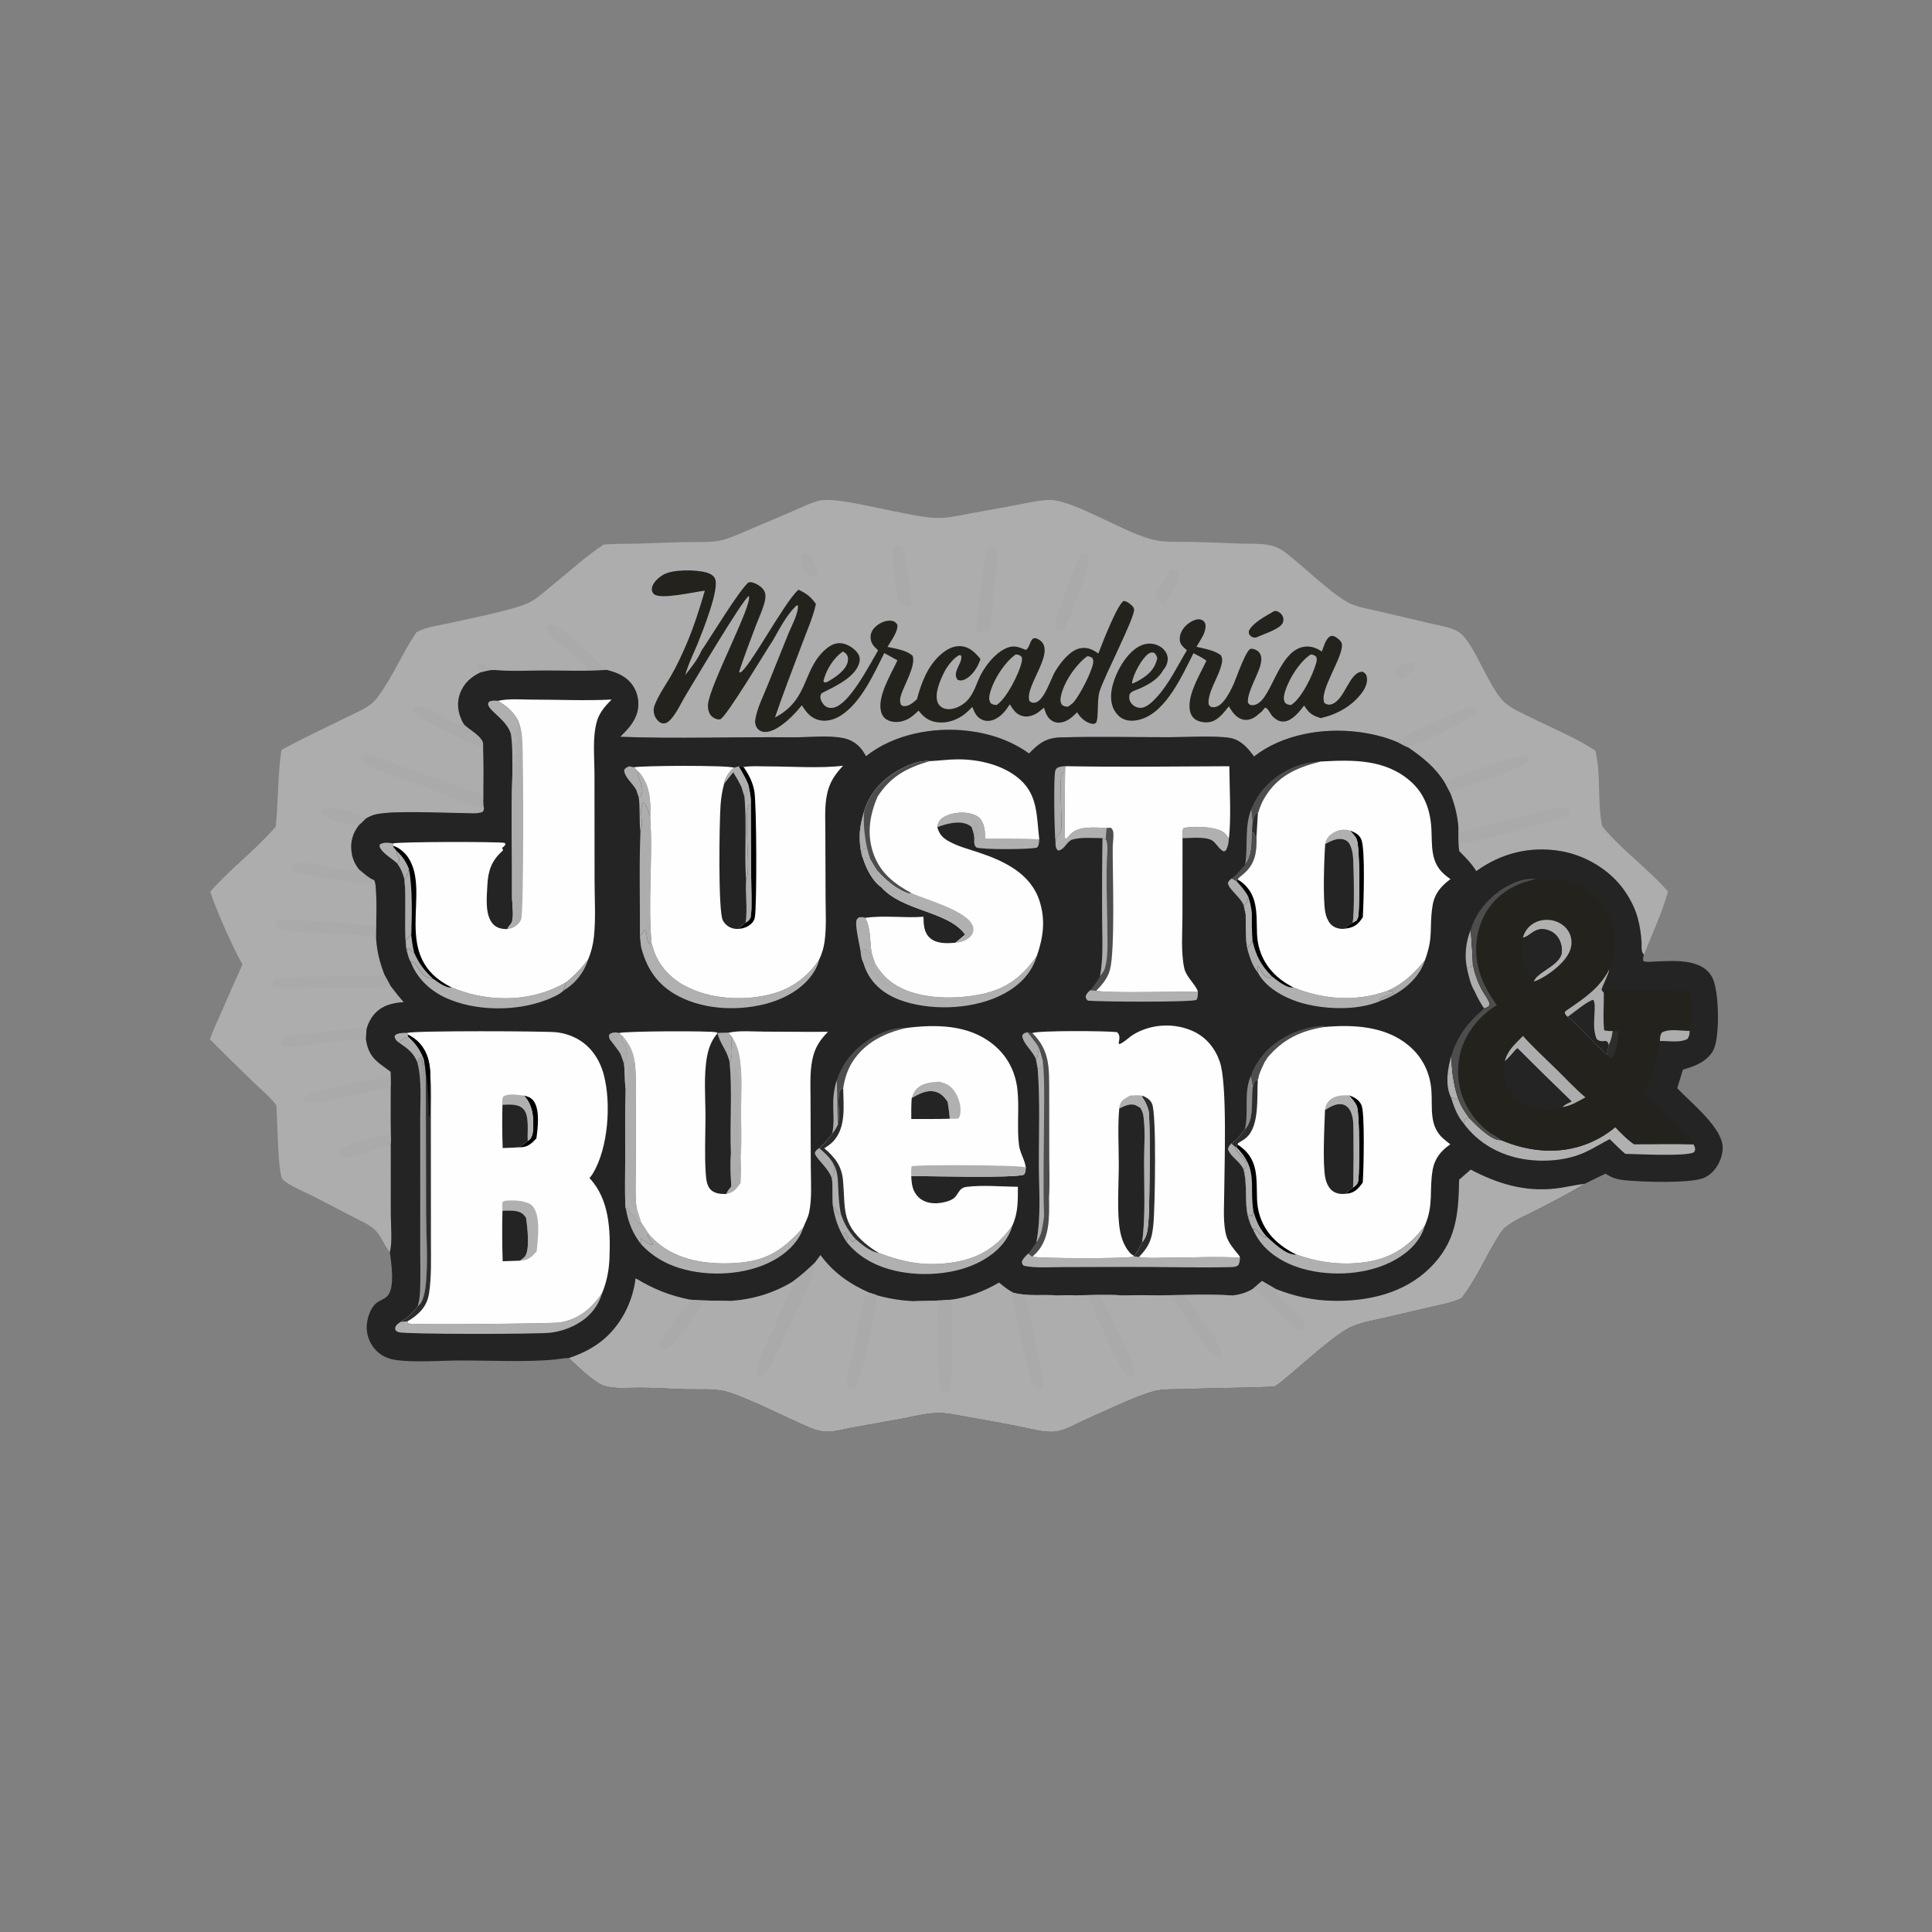 <?xml version="1.0" encoding="utf-8" ?>
<svg xmlns="http://www.w3.org/2000/svg" xmlns:xlink="http://www.w3.org/1999/xlink" width="512" height="512">
	<rect width="100%" height="100%" fill="#808080" stroke="none"/>
	<path fill="#ADADAD" d="M159.958 144.3C162.986 144.063 166.1 144.139 169.14 144.063C173.165 143.963 177.185 143.752 181.21 143.661C184.547 143.586 188.509 143.92 191.743 143.028C194.173 142.357 196.543 141.215 198.866 140.238Q204.715 137.782 210.538 135.262C212.753 134.309 215.1 133.098 217.472 132.62C222.825 131.539 241.376 137.232 248.502 137.274C251.282 137.29 254.217 136.587 256.949 136.103Q263.961 134.856 270.96 133.535C273.403 133.081 275.936 132.446 278.431 132.505C284.873 132.655 298.735 141.658 306.134 143.155C309.236 143.783 312.62 143.546 315.774 143.613C320.259 143.707 324.748 143.929 329.233 144.064C332.09 144.149 335.548 143.911 338.216 144.991C340.133 145.767 341.79 147.339 343.372 148.644C347.05 151.677 354.436 158.685 358.41 160.211C360.804 161.13 363.531 161.564 366.028 162.147L379.129 165.23C381.442 165.779 384.561 166.188 386.579 167.482C390.64 170.087 394.527 182.424 398.797 186.191C400.725 187.892 403.412 189.005 405.704 190.149C411.314 192.951 417.557 195.468 422.773 198.927C424.39 205.44 423.213 212.401 424.611 218.967C429.524 225.079 436.826 230.23 442.029 236.267C440.489 241.881 437.787 247.594 435.646 253.031C435.401 252.692 435.204 252.427 435.113 252.002C434.958 251.277 435.066 250.321 435.014 249.561C434.868 247.422 434.568 245.344 434.005 243.273C433.281 240.605 431.908 238.015 430.309 235.77C426.478 230.392 419.954 226.581 413.464 225.523C405.409 224.209 397.783 226.117 391.226 230.864C389.996 228.829 388.349 227.237 386.701 225.55C386.395 223.438 386.496 221.228 386.48 219.097C386.206 215.949 385.494 213.133 384.334 210.197L382.914 207.49C380.502 203.497 377.036 200.705 373.235 198.11C372.269 197.763 371.3 197.164 370.378 196.701C367.058 195.253 363.334 194.396 359.749 193.957C350.496 192.824 339.811 194.622 332.345 200.467C331.656 199.547 330.899 198.594 330.07 197.795C328.908 196.674 327.494 195.792 325.878 195.546C321.529 194.885 314.467 195.362 309.919 195.368C300.3 195.38 290.61 195.136 281 195.425C277.233 195.538 275.221 197.041 272.716 199.688C267.975 196.269 262.354 194.379 256.581 193.688C247.384 192.587 236.888 194.534 229.514 200.39C229.464 200.31 229.413 200.231 229.364 200.151C228.966 199.501 228.587 198.84 228.081 198.267C226.875 196.901 225.347 195.986 223.56 195.622C219.391 194.773 214.354 195.437 210.057 195.394C194.849 195.24 179.553 195.832 164.361 195.255C166.323 193.338 168.229 191.354 168.921 188.603Q169.025 188.181 169.086 187.75Q169.147 187.32 169.164 186.885Q169.182 186.451 169.157 186.017Q169.131 185.583 169.063 185.153Q168.995 184.724 168.884 184.304Q168.773 183.883 168.621 183.476Q168.469 183.068 168.277 182.678Q168.085 182.288 167.855 181.919C166.232 179.327 163.582 178.21 160.733 177.527C155.374 177.922 149.843 177.689 144.467 177.69C140.024 177.692 135.334 177.975 130.917 177.547L129.892 177.617C129.039 177.801 128.176 177.965 127.336 178.199C124.883 179.326 122.95 181.077 121.969 183.64C120.995 186.183 121.321 188.719 122.489 191.127C122.627 191.411 122.78 191.677 122.942 191.949L123.13 192.133C124.468 193.425 128.009 195.265 128.056 197.226C128.064 197.58 128.052 197.933 128.039 198.286C128.191 202.394 128.148 206.497 128.113 210.607C128.121 211.771 127.986 213.146 128.284 214.27C128.163 214.64 128.172 215.063 127.78 215.217C126.362 215.77 123.875 215.464 122.347 215.458C116.942 215.437 104.659 214.775 99.792 215.769C98.804 215.971 97.868 216.399 96.996 216.899C96.382 217.485 95.781 218.131 95.126 218.668C93.463 220.841 92.788 223.144 93.181 225.887C93.433 227.647 94.1 229.081 95.203 230.462C96.41 231.432 97.734 232.712 99.202 233.264C99.33 233.717 99.512 234.188 99.535 234.658C99.95 239.216 99.689 243.965 99.664 248.541C99.88 251.991 100.614 255.051 101.883 258.26C102.431 259.26 102.993 260.255 103.512 261.271C104.625 262.758 105.759 264.187 106.996 265.573C103.958 265.773 101.104 266.475 99.057 268.931C98.127 270.047 97.504 271.362 97.131 272.761L96.968 275.316C97.41 278.404 98.401 280.225 100.944 282.12L103.528 284.023C103.557 285.411 103.652 286.83 103.561 288.215C103.569 292.381 103.511 296.558 103.595 300.722C103.61 301.564 103.645 302.404 103.566 303.243L103.574 321.979C103.574 324.956 104.029 329.025 103.322 331.865C101.795 330.031 101.054 327.533 99.31 325.883C97.832 324.485 95.587 323.547 93.785 322.61Q88.34 319.754 82.865 316.955C80.345 315.677 77.151 314.458 74.976 312.658C73.592 311.512 73.514 295.723 73.244 293.211L73.206 292.88C71.601 290.744 69.327 288.875 67.408 287.008Q61.457 281.295 55.635 275.451C56.353 273.24 57.447 271.06 58.367 268.923Q61.244 262.218 64.275 255.581L64.103 255.279C61.593 250.971 57.246 240.981 55.707 236.308C61.077 230.201 67.808 225.192 73.088 219.048C73.779 212.301 73.553 205.492 74.586 198.768C79.951 195.763 85.657 193.181 91.161 190.426C93.523 189.243 96.24 188.157 98.348 186.569C99.136 185.975 99.748 185.212 100.327 184.421C104.152 179.205 106.693 172.96 110.351 167.574C112.674 166.188 115.978 165.828 118.6 165.238C123.9 164.045 135.461 161.792 139.778 159.893C142.174 158.838 144.313 156.772 146.328 155.136C150.785 151.517 155.193 147.502 159.958 144.3Z"/>
	<path fill="#AAA" d="M127.336 178.199C127.258 178.046 127.315 178.147 127.156 177.931C126.727 177.349 126.333 176.871 126.495 176.102C126.579 175.701 126.724 175.722 127.044 175.519C128.575 175.773 129.007 176.398 129.892 177.617C129.039 177.801 128.176 177.965 127.336 178.199Z"/>
	<path fill="#AAA" d="M372.974 175.432C373.331 175.443 373.751 175.491 374.086 175.614C374.694 175.838 374.783 175.983 374.967 176.543C374.543 178.131 373.034 178.968 371.76 179.838C371.104 179.809 370.572 179.392 370.024 179.062C369.755 178.48 369.797 178.424 369.925 177.787C370.698 176.635 371.802 176.098 372.974 175.432Z"/>
	<path fill="#AAA" d="M212.848 146.588L213.991 146.801C214.987 147.516 215.667 148.771 216.089 149.908C216.474 150.945 216.903 151.998 216.429 153.016C215.291 152.646 214.332 152.168 213.292 151.59C212.928 150.834 212.498 150.032 212.319 149.209C212.089 148.155 212.293 147.483 212.848 146.588Z"/>
	<path fill="#AAA" d="M310.507 150.871C310.769 150.921 311.226 150.971 311.478 151.095C311.82 151.265 312.106 151.447 312.228 151.819C312.866 153.768 309.398 158.491 308.384 160.198C307.347 159.544 306.714 158.693 305.978 157.74C307.411 155.415 308.744 152.964 310.507 150.871Z"/>
	<path fill="#AAA" d="M95.126 218.668C92.672 218.507 87.78 217.609 85.781 216.245C85.22 215.862 85.037 215.62 84.897 214.968C85.302 214.458 85.595 214.271 86.246 214.137C88.64 213.642 94.917 215.478 96.996 216.899C96.382 217.485 95.781 218.131 95.126 218.668Z"/>
	<path fill="#24221C" d="M337.654 161.953L338.239 161.895C339.013 162.18 339.599 162.588 339.94 163.36C340.2 163.95 340.202 164.536 339.921 165.119C339.148 166.72 334.904 168.024 333.327 168.755C333.169 168.819 333.019 168.906 332.854 168.947C332.331 169.077 331.69 168.851 331.331 168.452C330.872 167.942 330.939 167.716 330.99 167.085C332.295 164.801 335.451 163.285 337.654 161.953Z"/>
	<path fill="#AAA" d="M103.595 300.722C103.61 301.564 103.645 302.404 103.566 303.243C100.317 304.047 94.816 306.7 91.767 306.63C90.992 306.613 90.433 306.48 89.88 305.9C89.85 305.285 89.9 305.183 90.35 304.698C91.995 302.927 101.062 300.75 103.595 300.722Z"/>
	<path fill="#AAA" d="M238.049 144.423C238.469 144.563 238.774 144.726 239.154 144.944C239.984 146.311 241.66 159.307 241.427 160.846L240.89 161.019L238.081 159.777C237.546 157.53 236.227 147.391 236.8 145.52C237.033 144.757 237.392 144.738 238.049 144.423Z"/>
	<path fill="#AAA" d="M130.917 177.547C136.98 177.031 143.396 177.443 149.492 177.451C151.351 177.453 153.882 177.741 155.654 177.279C154.679 174.915 145.336 169.66 144.919 166.299C145.155 165.81 145.003 165.89 145.457 165.71C146.13 165.445 146.542 165.478 147.18 165.824C150.994 167.889 157.205 174.494 160.733 177.527C155.374 177.922 149.843 177.689 144.467 177.69C140.024 177.692 135.334 177.975 130.917 177.547Z"/>
	<path fill="#AAA" d="M128.039 198.286C124.868 196.983 111.416 191.006 109.673 188.813C109.328 188.378 109.344 188.295 109.415 187.78C112.345 185.224 119.71 192.725 122.942 191.949L123.13 192.133C124.468 193.425 128.009 195.265 128.056 197.226C128.064 197.58 128.052 197.933 128.039 198.286Z"/>
	<path fill="#AAA" d="M99.202 233.264C99.034 233.311 98.869 233.347 98.72 233.449C98.598 233.533 98.5 233.648 98.388 233.745C97.834 234.22 97.622 234.241 96.898 234.188C94.323 234 78.463 231.762 77.508 230.645C77.326 229.919 77.34 229.619 77.593 228.915C79.626 227.394 92.509 231.614 94.9 230.605C95.003 230.562 95.102 230.51 95.203 230.462C96.41 231.432 97.734 232.712 99.202 233.264Z"/>
	<path fill="#AAA" d="M370.378 196.701C370.66 196.318 370.857 196.039 371.253 195.763C373.362 194.294 387.375 187.846 389.982 187.128C390.661 187.264 390.901 187.369 391.373 187.879C391.452 188.206 391.597 188.401 391.406 188.711C390.345 190.433 376.349 197.115 373.922 197.658C373.601 197.73 373.447 197.87 373.235 198.11C372.269 197.763 371.3 197.164 370.378 196.701Z"/>
	<path fill="#AAA" d="M286.563 146.686C287.407 146.726 287.973 146.744 288.576 147.369C289.472 149.903 283.17 164.22 281.817 167.195C280.911 166.965 280.053 166.569 279.542 165.764C279.948 163.201 285.2 148.807 286.563 146.686Z"/>
	<path fill="#AAA" d="M96.968 275.316C92.027 275.606 87.065 276.327 82.144 276.879C80.293 277.086 78.199 277.541 76.362 277.471C75.6 277.441 75.133 277.134 74.636 276.594C74.528 276.087 74.452 275.87 74.792 275.408C75.147 274.926 75.757 274.7 76.32 274.578C78.343 274.142 80.583 274.071 82.65 273.822Q89.133 273.003 95.631 272.309C96.055 272.5 96.419 272.691 96.885 272.748C96.966 272.758 97.049 272.756 97.131 272.761L96.968 275.316Z"/>
	<path fill="#AAA" d="M382.914 207.49C384.696 206.019 401.923 199.993 404.077 200.141C404.741 200.186 404.962 200.295 405.378 200.798C405.185 201.616 404.841 201.953 404.129 202.401C400.784 204.502 392.489 206.973 388.491 208.441C387.274 208.888 385.307 209.374 384.334 210.197L382.914 207.49Z"/>
	<path fill="#AAA" d="M103.528 284.023C103.557 285.411 103.652 286.83 103.561 288.215C98.712 289.019 93.846 290.263 89.022 291.247C87.076 291.645 85.001 292.227 83.017 292.293C82.059 292.325 81.214 292.259 80.507 291.56C80.482 291.155 80.384 291.035 80.663 290.692C82.05 288.987 99.441 285.769 102.547 285.55C102.643 285.543 102.739 285.539 102.834 285.533C103.44 285.107 103.371 284.729 103.528 284.023Z"/>
	<path fill="#AAA" d="M262.135 144.383C263.035 144.564 263.559 144.711 264.132 145.453C264.353 149.024 263.719 152.897 263.389 156.459C263.084 159.756 262.964 163.216 262.324 166.463C261.696 167.219 261.254 167.293 260.349 167.639C259.775 167.717 259.486 167.774 258.965 167.495C258.869 167.251 258.833 167.195 258.799 166.897C258.553 164.697 260.775 148.395 261.45 145.827C261.602 145.248 261.796 144.869 262.135 144.383Z"/>
	<path fill="#AAA" d="M99.535 234.658C99.95 239.216 99.689 243.965 99.664 248.541C99.584 248.424 99.538 248.272 99.422 248.189C99.074 247.94 77.634 247.122 74.869 246.528C74.096 246.362 73.444 246.174 72.996 245.483C73.069 244.788 73.098 244.731 73.545 244.192C75.817 243.267 96.632 244.834 99.442 245.58C99.431 241.953 99.306 238.277 99.535 234.658Z"/>
	<path fill="#AAA" d="M101.883 258.26C102.431 259.26 102.993 260.255 103.512 261.271C102.946 261.465 102.438 261.551 101.84 261.601C96.239 262.072 90.372 261.711 84.744 261.743C81.298 261.762 77.737 262.196 74.31 261.972C73.539 261.921 72.858 261.91 72.244 261.393C72.16 260.73 72.121 260.413 72.389 259.776C75.383 258.208 96.135 259.189 101.566 258.316C101.672 258.299 101.777 258.279 101.883 258.26Z"/>
	<path fill="#AAA" d="M386.48 219.097L386.901 220.492L387.244 220.668C390.679 219.441 412.678 213.541 415.11 213.939C415.578 214.255 415.907 214.379 415.969 215.005C415.998 215.298 415.95 215.704 415.727 215.916C414.852 216.744 390.238 223.46 388.483 223.428C388.285 223.424 387.993 223.342 387.822 223.316C387.547 223.275 387.269 223.255 386.992 223.223C386.782 223.979 386.761 224.77 386.701 225.55C386.395 223.438 386.496 221.228 386.48 219.097Z"/>
	<path fill="#AAA" d="M128.284 214.27C123.723 213.195 117.799 210.448 113.272 208.762C108.576 207.014 102.256 205.108 97.858 203.048C97.02 202.656 96.318 202.299 95.729 201.576C95.683 200.966 95.669 200.878 95.955 200.345C96.863 199.88 97.597 199.988 98.55 200.216C101.449 200.909 104.404 202.268 107.226 203.276C114.168 205.756 121.095 208.349 128.113 210.607C128.121 211.771 127.986 213.146 128.284 214.27Z"/>
	<path fill="#24221C" d="M314.544 172.322C313.579 171.47 312.684 170.821 312.641 169.436C312.595 167.952 313.376 166.628 314.437 165.648C315.217 164.926 316.822 163.934 317.948 164.139C318.594 164.257 318.99 164.451 319.303 165.054C319.784 165.983 319.242 167.632 318.787 168.497C318.268 169.486 317.653 170.443 317.073 171.398C319.149 171.926 321.899 172.304 323.564 173.682C324.135 174.708 323.819 175.779 323.512 176.842C322.677 179.736 319.974 183.673 320.293 186.63C320.604 187.118 320.719 187.345 321.362 187.413C322.436 187.527 323.444 186.779 324.11 186.022C325.274 184.699 326.159 182.933 326.902 181.345C327.484 180.099 330.26 171.945 331.523 171.919C332.328 171.903 333.308 172.358 333.783 173.005C334.468 173.939 334.292 175.252 334.021 176.298C333.319 179.005 330.388 183.692 330.726 186.227C331.116 186.724 331.229 186.89 331.929 186.883C333.044 186.873 334.034 186.042 334.691 185.219C337.736 181.404 339.899 172.152 345.707 171.384C347.454 171.153 348.881 171.722 350.309 172.664C350.764 171.493 351.315 169.251 352.491 168.647C352.837 168.47 353.173 168.506 353.538 168.628C354.178 168.843 355.388 169.778 355.569 170.466C356.408 173.669 349.213 183.328 351.062 186.384C351.709 186.726 352.205 186.858 352.926 186.615C356.482 185.419 357.59 177.863 361.137 178.025C361.744 178.38 362.053 178.631 362.21 179.376C362.521 180.859 361.809 182.363 360.957 183.533C358.34 187.127 354.28 189.341 350.025 190.309C347.734 189.636 346.886 188.974 345.607 186.968C344.395 188.553 342.5 190.978 340.37 191.193C339.121 191.319 338.298 190.802 337.402 190.008C336.63 189.324 336.222 187.85 335.367 187.553L335.173 187.592C334.651 188.296 334.231 188.776 333.499 189.263C333.319 189.46 333.095 189.637 332.881 189.798C331.985 190.47 330.755 190.957 329.624 190.738C327.635 190.352 326.632 188.774 325.644 187.194C324.648 188.497 323.422 190.048 321.973 190.858C320.673 191.585 319.073 191.579 317.682 191.102C316.748 190.782 315.996 190.139 315.618 189.217C313.954 185.167 318.003 178.795 319.715 175.098C318.653 174.294 317.465 173.715 316.287 173.104C313.343 178.902 309.152 188.474 302.478 190.574C300.832 191.092 298.953 191.257 297.394 190.387C296.035 189.629 295.091 188.184 294.697 186.703C293.807 183.352 295.417 179.158 297.134 176.274C298.499 173.979 300.747 171.331 303.435 170.705Q303.702 170.643 303.975 170.608Q304.247 170.574 304.522 170.567Q304.796 170.56 305.07 170.582Q305.344 170.603 305.614 170.652Q305.884 170.701 306.147 170.778Q306.411 170.854 306.666 170.957Q306.92 171.06 307.163 171.188Q307.406 171.317 307.634 171.469C308.594 172.117 309.306 173.101 309.447 174.269C309.567 175.255 309.138 176.48 308.519 177.245C308.442 177.341 308.36 177.431 308.28 177.524C306.824 180.276 303.613 181.905 300.806 182.953C300.04 183.283 299.822 183.315 299.337 184.022C299.189 184.928 299.22 185.619 299.815 186.385C300.358 187.084 301.227 187.561 302.116 187.591C303.8 187.648 305.477 185.939 306.542 184.776C309.856 181.157 312.027 176.495 314.544 172.322Z"/>
	<path fill="#ADADAD" d="M300.013 181.175C300.015 181.088 300.008 181 300.018 180.913C300.239 178.807 302.611 174.465 304.33 173.259C304.846 172.898 305.147 172.876 305.752 172.945C306.366 173.401 306.455 173.713 306.697 174.406C306.202 176.713 304.992 178.242 303.041 179.561C302.103 180.195 301.075 180.783 300.013 181.175Z"/>
	<path fill="#ADADAD" d="M347.415 173.417C348.056 173.527 348.333 173.624 348.824 174.054C349.047 174.658 348.967 175.088 348.805 175.691C347.967 178.799 344.871 185.217 342.133 186.835C341.339 186.738 341.167 186.748 340.55 186.259C340.137 185.412 340.163 184.824 340.38 183.928C341.228 180.42 344.344 175.323 347.415 173.417Z"/>
	<path fill="#24221C" d="M186.79 156.538C184.309 156.79 174.868 159.045 173.248 157.401C172.81 156.955 172.679 156.399 172.77 155.796C172.986 154.379 174.584 153.015 175.735 152.332C178.25 150.839 184.419 150.923 187.243 151.728C188.119 151.977 189.07 152.457 189.477 153.32C190.773 156.064 186.09 167.52 184.802 170.778C183.69 173.412 182.336 176.115 181.621 178.884C183.094 176.975 184.96 174.702 185.884 172.45C188.528 168.595 195.708 156.662 198.365 154.331C198.753 154.29 199.098 154.266 199.479 154.378C200.581 154.701 202.026 155.586 202.552 156.647C202.939 157.428 202.904 158.31 202.727 159.142C202.258 161.338 201.149 163.586 200.346 165.7C198.805 169.762 197.262 173.84 195.891 177.962L196.125 178.262C198.471 177.252 207.732 159.862 211.384 156.49C211.456 156.423 211.532 156.358 211.606 156.292C213.694 157.229 214.918 158.173 216.23 160.063C215.425 163.666 213.835 167.233 212.541 170.689C210.121 177.156 207.595 183.609 205.378 190.147C214.644 185.296 212.485 177.283 219.084 171.831C220.246 170.871 221.626 170.256 223.158 170.495C224.69 170.734 226.425 171.845 227.305 173.114C227.851 173.903 227.962 174.728 227.715 175.649C226.665 179.576 220.988 182.049 217.762 183.696C217.482 184.168 217.363 184.321 217.418 184.894C217.495 185.69 218.119 186.722 218.778 187.177C219.436 187.63 220.254 187.696 221.018 187.512C225.18 186.509 230.455 176.166 232.704 172.356C232.611 172.269 232.517 172.182 232.425 172.094C231.394 171.109 230.689 170.254 230.714 168.767C230.733 167.649 231.301 166.731 232.116 166C233.159 165.065 234.733 164.347 236.161 164.497C236.967 164.581 237.348 164.901 237.813 165.528C238.036 167.37 236.124 169.839 235.197 171.424C237.25 171.89 240.275 172.314 241.84 173.774C242.795 176.236 239.701 181.392 238.897 183.864C238.535 184.979 238.313 185.806 238.86 186.887C239.08 186.99 239.266 187.096 239.519 187.121C240.864 187.259 242.092 186.109 243.007 185.307C244.151 180.906 245.895 176.353 249.456 173.32C250.959 172.039 252.704 171.065 254.741 171.253C257.019 171.462 258.488 172.999 259.843 174.662C259.106 176.801 257.726 179.12 255.589 180.1C254.902 180.415 254.441 180.397 253.746 180.145C252.321 178.087 254.812 176.107 254.782 174.147C254.776 173.753 254.729 173.844 254.395 173.568C252.882 174.07 250.929 176.699 250.231 178.115C249.19 180.229 247.618 183.73 248.459 186.056C248.725 186.792 249.27 187.36 249.989 187.662C251.191 188.169 252.606 187.924 253.763 187.412C257.098 185.937 258.033 183.238 259.291 180.157C260.572 177.021 263.67 172.939 266.885 171.685C268.815 170.932 270.061 171.499 271.862 172.241C272.905 171.604 272.812 170.022 273.803 169.187C274.222 169.144 274.412 169.065 274.814 169.242C280.852 171.897 271.34 181.689 272.818 185.767C273.317 186.143 273.552 186.315 274.23 186.21C276.768 185.819 278.447 179.798 279.735 177.75C281.135 175.522 283.536 172.344 286.237 171.809C288.19 171.421 289.519 172.114 291.082 173.193C291.955 170.858 296.132 160.037 297.818 159.246C298.238 159.326 298.559 159.434 298.919 159.67C299.501 160.053 300.457 160.72 300.543 161.475C300.789 163.619 292.638 179.197 291.385 183.271C290.641 185.689 291.237 190.468 290.422 191.614C290.073 191.743 289.838 191.904 289.457 191.83C287.635 191.477 286.394 190.264 285.442 188.774C284.497 189.669 283.602 190.599 282.379 191.109C281.347 191.539 280.251 191.705 279.205 191.23C277.62 190.512 277.155 189.059 276.651 187.533C276.149 187.965 275.637 188.406 275.101 188.796C274.03 189.576 272.513 190.088 271.186 189.81C269.346 189.424 268.542 188.121 267.604 186.656C266.545 188.277 265.464 189.751 263.65 190.6C262.623 191.081 261.464 191.227 260.399 190.781C258.776 190.101 258.294 188.846 257.658 187.339Q256.768 188.336 255.728 189.174C253.705 190.805 250.965 191.757 248.36 191.408C246.12 191.107 244.775 190.05 243.438 188.317C242.512 189.169 241.57 190.101 240.423 190.648C238.94 191.354 237.113 191.608 235.559 190.979C234.634 190.604 233.969 189.95 233.622 189.008C232.148 185.009 236.158 178.649 237.835 174.989L234.345 173.067C231.592 178.569 228.174 186.219 222.862 189.595C221.183 190.662 219.092 191.322 217.108 190.847C214.824 190.3 213.681 188.757 212.492 186.901C210.665 189.173 208.306 191.602 205.758 193.054C204.716 193.648 203.052 194.266 201.85 193.831C201.157 193.579 200.699 193.173 200.394 192.504C200.132 191.928 200.053 191.336 200.154 190.711C200.644 187.667 202.285 184.455 203.433 181.589L208.976 167.808C209.776 165.869 211.639 162.503 211.458 160.443C210.988 160.447 211.048 160.475 210.724 160.799C208.444 163.087 206.404 166.903 204.812 169.749C203.118 172.196 192.3 190.408 190.8 190.645C190.1 190.756 189.142 190.335 188.635 189.858C187.822 189.091 187.567 187.896 187.62 186.817C187.862 181.892 199.512 160.253 198.462 157.959C196.993 158.51 183.565 181.243 181.794 184.136C180.535 186.192 178.991 189.692 177.192 191.183C176.599 191.674 175.85 191.901 175.116 191.549C174.188 191.105 173.53 190.021 173.311 189.046C173.119 188.187 173.242 187.505 173.56 186.699C174.611 184.038 176.448 181.49 177.881 178.998C179.401 176.352 180.687 173.566 181.89 170.763C183.877 166.136 185.379 161.366 186.79 156.538Z"/>
	<path fill="#ADADAD" d="M223.387 172.654C223.776 172.879 224.116 173.073 224.38 173.454C224.786 174.038 224.799 174.687 224.661 175.355C224.178 177.703 221.129 179.685 219.148 180.761L218.498 180.86L218.21 180.563C218.855 177.626 220.907 174.322 223.387 172.654Z"/>
	<path fill="#ADADAD" d="M288.107 173.917C288.722 173.916 288.981 174.061 289.497 174.385C289.716 174.922 289.798 175.117 289.694 175.709C289.244 178.275 286.329 183.81 284.734 185.844C284.267 186.439 283.633 186.868 283.01 187.284C282.22 187.221 282.048 187.228 281.409 186.778C281.074 186.178 280.972 185.747 281.061 185.07C281.567 181.221 285.029 176.185 288.107 173.917Z"/>
	<path fill="#ADADAD" d="M269.161 173.449C269.945 173.501 270.26 173.547 270.778 174.114C270.844 174.51 270.874 174.861 270.795 175.259C270.172 178.41 266.735 185.108 264.131 186.829C263.378 186.766 263.161 186.772 262.541 186.361C262.1 185.59 262.068 185.061 262.236 184.216C262.951 180.622 266.169 175.515 269.161 173.449Z"/>
	<path fill="#242424" d="M160.733 177.527C163.582 178.21 166.232 179.327 167.855 181.919Q168.085 182.288 168.277 182.678Q168.469 183.068 168.621 183.476Q168.773 183.883 168.884 184.304Q168.995 184.724 169.063 185.153Q169.131 185.583 169.157 186.017Q169.182 186.451 169.164 186.885Q169.147 187.32 169.086 187.75Q169.025 188.181 168.921 188.603C168.229 191.354 166.323 193.338 164.361 195.255C179.553 195.832 194.849 195.24 210.057 195.394C214.354 195.437 219.391 194.773 223.56 195.622C225.347 195.986 226.875 196.901 228.081 198.267C228.587 198.84 228.966 199.501 229.364 200.151C229.413 200.231 229.464 200.31 229.514 200.39C236.888 194.534 247.384 192.587 256.581 193.688C262.354 194.379 267.975 196.269 272.716 199.688C275.221 197.041 277.233 195.538 281 195.425C290.61 195.136 300.3 195.38 309.919 195.368C314.467 195.362 321.529 194.885 325.878 195.546C327.494 195.792 328.908 196.674 330.07 197.795C330.899 198.594 331.656 199.547 332.345 200.467C339.811 194.622 350.496 192.824 359.749 193.957C363.334 194.396 367.058 195.253 370.378 196.701C371.3 197.164 372.269 197.763 373.235 198.11C377.036 200.705 380.502 203.497 382.914 207.49L384.334 210.197C385.494 213.133 386.206 215.949 386.48 219.097C386.496 221.228 386.395 223.438 386.701 225.55C388.349 227.237 389.996 228.829 391.226 230.864C397.783 226.117 405.409 224.209 413.464 225.523C419.954 226.581 426.478 230.392 430.309 235.77C431.908 238.015 433.281 240.605 434.005 243.273C434.568 245.344 434.868 247.422 435.014 249.561C435.066 250.321 434.958 251.277 435.113 252.002C435.204 252.427 435.401 252.692 435.646 253.031C435.487 253.708 435.283 254.049 435.541 254.719C436.582 255.07 438.109 254.818 439.204 254.78C443.934 254.613 451.362 254.031 453.857 259.22C455.57 262.781 455.782 274.146 454.238 277.888C453.256 280.267 450.834 281.796 448.521 282.65C447.692 282.956 446.841 283.211 445.996 283.47L444.49 288.376C448.071 292.266 456.8 299.013 456.533 304.46C456.418 306.825 455.282 309.285 453.519 310.875C452.763 311.556 451.89 312.098 450.908 312.379C446.713 313.578 436.076 313.234 431.533 312.866C429.178 312.675 427.471 312.396 425.489 311.027Q422.73 312.334 420.001 313.704C415.817 316.231 411.473 318.459 407.128 320.693C404.53 322.029 401.5 323.274 399.194 325.066C398.398 325.686 397.807 326.471 397.271 327.317C393.861 332.69 391.246 339.014 387.339 344.007C385.035 345.179 382.389 345.618 379.888 346.202L366.712 349.273C363.882 349.934 360.8 350.423 358.14 351.615C354.049 353.447 346.373 360.487 342.566 363.66C341.005 364.961 339.45 366.486 337.663 367.47C329.802 367.831 321.925 367.8 314.058 368.114C311.4 368.22 308.238 368.011 305.693 368.709C300.748 370.065 292.332 374.154 287.313 376.38C285.062 377.379 282.154 379.118 279.697 379.386C276.833 379.699 273.461 378.707 270.66 378.149Q263.789 376.767 256.879 375.595C254.124 375.114 251.306 374.418 248.498 374.451C245.402 374.487 242.093 375.384 239.053 375.952L225.789 378.344C223.355 378.793 220.408 379.69 217.953 379.32C215.554 378.958 213.188 377.71 210.991 376.73C206.328 374.649 195.93 369.435 191.623 368.588C188.485 367.971 185.064 368.264 181.876 368.173C177.784 368.055 173.711 367.768 169.614 367.758C166.667 367.752 163.124 368.126 160.291 367.316C157.756 366.59 153.569 362.513 151.486 360.628C151.229 360.395 150.997 360.149 150.76 359.897C149.569 359.879 148.295 360.158 147.103 360.277C139.517 361.03 129.937 360.525 122.154 360.541C117.02 360.552 110.058 361.106 105.118 360.438C103.266 360.187 101.637 359.612 100.208 358.38Q99.871 358.088 99.565 357.763Q99.259 357.438 98.987 357.084Q98.716 356.73 98.482 356.35Q98.248 355.97 98.054 355.568Q97.859 355.167 97.707 354.747Q97.554 354.328 97.445 353.895Q97.336 353.463 97.271 353.021Q97.206 352.58 97.187 352.134C97.07 349.843 98.076 346.401 100.082 345.071C100.938 344.504 102.085 344.16 102.754 343.357C104.698 341.024 103.704 334.788 103.322 331.865C104.029 329.025 103.574 324.956 103.574 321.979L103.566 303.243C103.645 302.404 103.61 301.564 103.595 300.722C103.511 296.558 103.569 292.381 103.561 288.215C103.652 286.83 103.557 285.411 103.528 284.023L100.944 282.12C98.401 280.225 97.41 278.404 96.968 275.316L97.131 272.761C97.504 271.362 98.127 270.047 99.057 268.931C101.104 266.475 103.958 265.773 106.996 265.573C105.759 264.187 104.625 262.758 103.512 261.271C102.993 260.255 102.431 259.26 101.883 258.26C100.614 255.051 99.88 251.991 99.664 248.541C99.689 243.965 99.95 239.216 99.535 234.658C99.512 234.188 99.33 233.717 99.202 233.264C97.734 232.712 96.41 231.432 95.203 230.462C94.1 229.081 93.433 227.647 93.181 225.887C92.788 223.144 93.463 220.841 95.126 218.668C95.781 218.131 96.382 217.485 96.996 216.899C97.868 216.399 98.804 215.971 99.792 215.769C104.659 214.775 116.942 215.437 122.347 215.458C123.875 215.464 126.362 215.77 127.78 215.217C128.172 215.063 128.163 214.64 128.284 214.27C127.986 213.146 128.121 211.771 128.113 210.607C128.148 206.497 128.191 202.394 128.039 198.286C128.052 197.933 128.064 197.58 128.056 197.226C128.009 195.265 124.468 193.425 123.13 192.133L122.942 191.949C122.78 191.677 122.627 191.411 122.489 191.127C121.321 188.719 120.995 186.183 121.969 183.64C122.95 181.077 124.883 179.326 127.336 178.199C128.176 177.965 129.039 177.801 129.892 177.617L130.917 177.547C135.334 177.975 140.024 177.692 144.467 177.69C149.843 177.689 155.374 177.922 160.733 177.527Z"/>
	<path fill="#B0B0B0" d="M105.63 276.25C105.012 275.734 104.713 275.439 104.544 274.661L104.899 274.165C105.947 273.695 106.8 273.717 107.924 273.728L108.051 274.164L108.214 274.758C107.225 274.963 106.882 275.2 106.14 275.842C105.975 275.984 105.8 276.115 105.63 276.25Z"/>
	<path fill="#AAA" d="M149.992 260.329C152.277 258.533 154.075 256.557 155.863 254.27Q155.662 254.911 155.403 255.532Q155.144 256.152 154.829 256.746Q154.515 257.34 154.147 257.903Q153.78 258.466 153.363 258.993Q152.946 259.52 152.482 260.007Q152.019 260.494 151.513 260.936Q151.007 261.379 150.462 261.773Q149.918 262.168 149.34 262.511C149.376 261.838 149.852 261.058 149.992 260.329Z"/>
	<path fill="#ADADAD" d="M326.298 303.064C326.63 303.331 326.977 303.584 327.275 303.889C327.649 305.821 331.438 307.572 330.095 309.465C329.984 309.623 329.718 309.846 329.568 309.979C328.645 307.759 326.278 306.768 325.422 304.611C325.549 303.791 325.756 303.666 326.298 303.064Z"/>
	<path fill="#ADADAD" d="M384.574 290.952C385.145 290.949 384.926 290.886 385.45 291.144C385.574 291.205 385.695 291.273 385.818 291.338L386.335 290.795C386.997 292.874 388.09 294.519 389.346 296.274L388.302 296.541C388.128 296.931 387.994 297.301 387.881 297.713C386.251 295.844 385.285 293.291 384.574 290.952Z"/>
	<path fill="#ADADAD" d="M388.83 256.939C388.038 253.482 388.408 249.634 389.773 246.377C389.967 249.411 390.208 252.452 390.331 255.489L389.812 256.352C389.644 256.363 389.474 256.366 389.306 256.386C389.213 256.397 389.121 256.425 389.029 256.444L388.83 256.939Z"/>
	<path fill="#ADADAD" d="M274.557 280.787C273.834 278.61 270.967 276.515 270.897 274.408C271.334 273.708 271.58 273.766 272.35 273.533C273.235 274.676 274.157 275.807 274.995 276.984C275.086 278.243 275.338 279.699 274.557 280.787Z"/>
	<path fill="#B0B0B0" d="M105.334 228.894C103.979 227.541 101.836 226.477 100.829 224.86C100.54 224.394 100.552 224.296 100.657 223.791C101.708 223.126 103.018 223.326 104.181 223.51L104.185 224.161C104.339 224.869 104.744 224.904 105.066 225.47C105.083 225.613 105.098 225.756 105.118 225.899C105.208 226.524 105.501 226.996 105.823 227.526C105.817 228.126 105.65 228.393 105.334 228.894Z"/>
	<path fill="#ADADAD" d="M221.746 286.247C222.108 290.154 221.827 294.016 222.103 297.902C221.665 298.867 221.249 299.631 220.54 300.422C221.527 295.712 219.902 292.149 221.746 286.247Z"/>
	<path fill="#B0B0B0" d="M384.718 279.53C384.534 282.785 385.255 287.729 386.335 290.795L385.818 291.338C385.695 291.273 385.574 291.205 385.45 291.144C384.926 290.886 385.145 290.949 384.574 290.952C382.865 287.533 383.638 282.997 384.718 279.53Z"/>
	<path fill="#8C8C8C" d="M329.893 299.313C331.03 294.61 329.498 289.763 331.475 285.159C331.771 286.14 331.977 286.992 331.998 288.019C331.984 288.11 331.97 288.202 331.957 288.294C331.5 291.666 332.483 296.682 329.893 299.313Z"/>
	<path fill="#ADADAD" d="M220.859 320.429L221.149 319.942C221.521 320.508 221.854 321.087 222.184 321.677L222.87 321.814C223.805 324.501 224.921 326.362 226.819 328.48C226.375 328.916 226.469 328.992 225.807 329.018C224.939 328.338 224.719 327.278 223.815 326.579L223.685 326.884C223.96 327.434 224.145 327.725 224.64 328.094C224.581 328.48 224.521 328.814 224.405 329.189C222.52 326.344 221.493 323.784 220.859 320.429Z"/>
	<path fill="#AAA" d="M367.725 262.567C371.934 260.722 374.703 257.987 377.617 254.481C376.328 258.64 372.77 261.903 368.985 263.876Q367.528 264.654 365.961 265.178L365.554 264.895C366.373 264.064 368.075 263.766 369.135 263.207L369.06 262.725L367.725 262.567Z"/>
	<path fill="#ADADAD" d="M326.436 232.784L327.71 233.532C328.9 234.817 329.948 236.029 330.786 237.581C330.714 238.761 330.537 239.208 329.629 240.019C328.75 237.703 325.735 235.857 325.391 234.021C325.639 233.356 325.896 233.225 326.436 232.784Z"/>
	<path fill="#ADADAD" d="M220.424 312.252C219.471 309.38 216.188 307.1 215.924 305.523C216.212 304.839 216.493 304.7 217.071 304.253C218.579 305.519 219.918 306.7 220.881 308.459C221.068 309.943 221.379 310.944 220.424 312.252Z"/>
	<path fill="#8C8C8C" d="M331.647 214.289C331.764 215.407 331.914 216.532 331.969 217.654C331.877 218.626 331.769 219.589 331.798 220.566C331.728 223.361 331.866 226.834 329.979 229.117C330.803 224.007 329.699 219.292 331.647 214.289Z"/>
	<path fill="#ADADAD" d="M108.214 274.758C110.238 276.554 111.421 278.27 112.371 280.803L112.11 282.193C111.926 281.515 112.002 280.655 111.633 280.075C111.056 280.321 110.891 281.086 110.628 281.649C109.7 278.995 107.853 277.755 105.63 276.25C105.8 276.115 105.975 275.984 106.14 275.842C106.882 275.2 107.225 274.963 108.214 274.758Z"/>
	<path fill="#ADADAD" d="M161.757 275.618C161.467 275.072 161.359 274.838 161.448 274.22C161.999 273.667 162.634 273.686 163.367 273.606L164.039 273.762L165.067 274.691L164.66 275.398C164.872 275.943 164.715 275.719 165.108 276.087C165.795 276.633 166.049 277.709 166.141 278.553C166.284 279.866 166.047 280.85 165.378 281.972C165.097 281.053 164.733 280.149 164.406 279.245C163.607 277.996 162.641 276.81 161.757 275.618Z"/>
	<path fill="#AAA" d="M161.757 275.618C161.467 275.072 161.359 274.838 161.448 274.22C161.999 273.667 162.634 273.686 163.367 273.606C163.696 274.229 163.862 274.392 163.791 275.108C163.088 275.439 162.481 275.408 161.757 275.618Z"/>
	<path fill="#4D4D4D" d="M331.798 220.566L332.324 220.749L332.651 221.643L332.996 221.517C333.047 224.945 332.951 228.041 330.47 230.712C329.789 231.445 328.956 232.091 328.179 232.719L328.074 233.121L327.71 233.532L326.436 232.784C327.805 231.718 328.856 230.426 329.979 229.117C331.866 226.834 331.728 223.361 331.798 220.566Z"/>
	<path fill="#ADADAD" d="M168.608 209.324C167.743 207.68 165.385 205.903 165.412 204.032C165.82 203.405 166.093 203.373 166.765 203.079L168.012 203.342L169.325 204.65L168.982 205.376C169.554 206.756 170.664 208.907 170.036 210.379C169.817 210.892 169.782 211.025 169.266 211.265C169.015 210.629 168.817 209.974 168.608 209.324Z"/>
	<path fill="#B0B0B0" d="M169.266 211.265C169.782 211.025 169.817 210.892 170.036 210.379C170.664 208.907 169.554 206.756 168.982 205.376L169.325 204.65C172.138 207.779 172.487 212.046 172.323 216.059C172.318 216.183 172.309 216.308 172.302 216.432C171.877 215.168 171.509 213.952 170.769 212.828L170.437 212.71C169.143 214.79 170.791 218.409 169.725 220.417C169.33 217.413 169.699 214.318 169.266 211.265Z"/>
	<path fill="#ADADAD" d="M388.83 256.939L389.029 256.444C389.121 256.425 389.213 256.397 389.306 256.386C389.474 256.366 389.644 256.363 389.812 256.352L390.331 255.489C390.776 257.901 391.54 260.142 392.725 262.296C393.339 263.503 394.535 264.856 394.79 266.134C394.573 266.742 394.502 266.775 393.881 267.053C393.702 267.132 393.491 267.192 393.302 267.249C392.347 265.802 391.494 264.316 390.804 262.725C389.746 261.068 389.278 258.831 388.83 256.939Z"/>
	<path fill="#ADADAD" d="M165.891 320.422L166.134 320.105C166.422 320.483 166.68 320.839 166.931 321.242C167.256 321.764 166.958 321.38 167.354 321.681C167.82 322.036 168.212 322.625 168.488 323.129C168.826 323.745 168.81 323.811 169.445 324.068L169.91 323.988C170.584 324.943 171.203 325.934 171.832 326.92C171.717 327.444 171.573 327.501 171.876 327.975C172.242 328.55 172.652 329.096 173.055 329.645L172.908 329.89C171.861 329.854 170.674 328.77 169.834 328.165C169.771 328.679 169.865 329.038 169.926 329.545C169.935 329.622 169.934 329.701 169.937 329.779C167.763 327.065 166.421 323.843 165.891 320.422Z"/>
	<path fill="#B0B0B0" d="M228.103 252.438C227.831 250.38 226.695 246.067 226.918 244.217C226.998 243.557 227.166 243.472 227.654 243.107C228.321 243.003 228.668 243.027 229.308 243.242C230.775 246.078 230.518 249.216 230.943 252.297L230.381 252.506C230.311 252.427 230.243 252.346 230.172 252.268C229.921 251.989 229.662 251.756 229.376 251.514C228.935 251.753 228.376 252.002 228.103 252.438Z"/>
	<path fill="#4D4D4D" d="M331.647 214.289C332.699 211.814 334.054 209.722 335.976 207.826C339.522 204.327 344.946 201.778 349.975 201.812C343.618 203.429 338.598 205.579 335.109 211.429C334.31 212.769 333.78 214.186 333.346 215.68L333.059 215.319C332.393 215.882 332.206 216.845 331.969 217.654C331.914 216.532 331.764 215.407 331.647 214.289Z"/>
	<path fill="#4D4D4D" d="M335.353 278.743C339.418 274.673 344.982 272.076 350.763 271.857L350.965 272.159C344.604 273.184 340.043 275.381 335.84 280.325C335.646 280.662 335.459 281.111 335.176 281.374C334.614 282.567 334.044 283.74 333.623 284.991C333.537 285.367 333.486 285.864 333.332 286.21L332.854 286.181C332.28 286.697 332.186 287.304 331.998 288.019C331.977 286.992 331.771 286.14 331.475 285.159C332.271 282.725 333.729 280.685 335.353 278.743Z"/>
	<path fill="#ADADAD" d="M279.727 223.334C279.436 220.964 279.132 205.476 279.701 204.118C279.795 203.891 279.976 203.711 280.113 203.507C280.882 203.125 281.484 203.084 282.336 203.046L282.248 204.319C281.485 204.886 281.347 205.17 281.196 206.12C280.804 208.594 281.598 219.111 281.19 220.121C280.512 221.802 279.981 220.747 279.727 223.334Z"/>
	<path fill="#4D4D4D" d="M221.746 286.247C222.926 282.617 225.148 279.532 228.072 277.091C231.144 274.526 236.191 272.016 240.295 272.4C234.55 273.657 229.262 276.224 225.971 281.309C224.59 283.444 223.843 285.844 223.456 288.344C222.791 288.725 222.572 288.865 222.407 289.641C221.837 292.31 222.738 295.227 222.103 297.902C221.827 294.016 222.108 290.154 221.746 286.247Z"/>
	<path fill="#B0B0B0" d="M135.391 194.497C134.236 190.72 129.765 188.581 129.342 186.708C129.264 186.365 129.477 186.21 129.652 185.938C130.469 185.569 131.1 185.656 131.978 185.734C133.036 186.433 134.132 187.093 135.059 187.963C136.02 188.978 136.769 189.908 137.426 191.159L136.91 191.308C136.912 193.22 136.234 203.888 135.787 205.156C135.759 201.635 135.904 197.982 135.391 194.497Z"/>
	<path fill="#B0B0B0" d="M313.383 222.132C313.383 221.306 313.254 220.208 313.617 219.467C316.082 218.817 321.713 219.049 323.941 220.359C324.75 220.834 325.178 221.462 325.66 222.248C325.595 223.146 325.499 224.065 325.106 224.889C324.845 225.438 324.907 225.438 324.3 225.643C323.246 225.141 322.507 223.892 321.684 223.073C320.132 221.53 315.551 222.126 313.383 222.132Z"/>
	<path fill="#B0B0B0" d="M279.727 223.334C279.981 220.747 280.512 221.802 281.19 220.121C281.598 219.111 280.804 208.594 281.196 206.12C281.347 205.17 281.485 204.886 282.248 204.319C282.253 206.05 282.087 221.737 282.128 221.863C282.178 222.016 282.292 222.14 282.375 222.279L282.766 222.145C283.087 221.758 283.41 221.367 283.766 221.011C286.03 218.746 290.347 219.358 293.281 219.408L293.116 222.511L292.186 222.12C289.619 222.122 286.366 221.77 283.923 222.57C283.794 222.66 283.663 222.748 283.536 222.841C282.385 223.677 281.987 225.153 280.446 225.412C279.954 225.05 279.83 224.713 279.752 224.099C279.713 223.786 279.723 223.632 279.727 223.334Z"/>
	<path fill="#B0B0B0" d="M317.456 262.873C317.449 263.634 317.481 264.252 317.121 264.948C316.176 265.666 291.124 265.497 288.274 265.176C287.803 264.675 287.777 264.67 287.714 263.991C287.99 263.254 288.391 262.898 288.953 262.383L290.562 262.498C292.538 263.339 313.214 262.636 317.456 262.873Z"/>
	<path fill="#B0B0B0" d="M248.392 219.197C248.453 218.868 248.505 218.459 248.63 218.142C249.093 216.968 250.421 216.276 251.552 215.888C253.684 215.157 256.638 215.091 258.677 216.15C259.815 216.74 260.269 217.519 260.661 218.701C261.07 219.91 261.038 221.066 261.039 222.322C265.827 222.335 270.628 222.277 275.414 222.425C275.348 223.224 275.392 223.976 274.833 224.607C273.11 225.143 260.154 225.209 258.678 224.559C258.275 224.021 258.253 223.914 258.18 223.242C258.326 221.654 258.058 220.67 257.496 219.171C257.203 218.949 256.911 218.715 256.579 218.552C254.12 217.347 250.79 218.312 248.392 219.197Z"/>
	<path fill="#ADADAD" d="M257.496 219.171L257.937 218.606C257.954 217.817 257.399 217.096 257.02 216.429L257.319 216.198C258.227 216.521 258.772 217.361 259.418 218.041C259.452 221.389 259.606 220.472 258.18 223.242C258.326 221.654 258.058 220.67 257.496 219.171Z"/>
	<path fill="#B0B0B0" d="M333.356 257.752C333.355 257.626 333.355 257.5 333.352 257.373C333.343 256.987 333.307 256.638 333.247 256.258C333.283 256.221 333.32 256.185 333.355 256.147C333.41 256.086 333.464 256.023 333.518 255.962C334.3 257.43 334.722 258.625 336.341 259.309C336.642 259.164 336.826 258.968 337.069 258.743C338.581 259.864 340.792 261.871 342.795 261.692C350.818 264.942 359.511 265.548 367.725 262.567L369.06 262.725L369.135 263.207C368.075 263.766 366.373 264.064 365.554 264.895L365.961 265.178C365.881 265.22 365.804 265.268 365.721 265.304C359.584 267.957 350.33 267.54 344.075 265.53C340.092 264.25 335.346 261.613 333.356 257.752Z"/>
	<path fill="#ADADAD" d="M169.725 220.417C170.791 218.409 169.143 214.79 170.437 212.71L170.769 212.828C171.509 213.952 171.877 215.168 172.302 216.432C173.061 227.579 171.639 238.905 172.679 250.05L172.077 250.153C171.185 249.021 171.682 247.501 170.953 246.335C170.725 246.735 170.544 247.045 170.21 247.369C169.919 247.651 169.778 247.872 169.588 248.227C169.646 238.978 169.344 229.653 169.725 220.417Z"/>
	<defs>
		<linearGradient id="gradient_0" gradientUnits="userSpaceOnUse" x1="112.831" y1="310.146" x2="110.433" y2="310.1">
			<stop offset="0" stop-color="#939393"/>
			<stop offset="1" stop-color="#A2A2A2"/>
		</linearGradient>
	</defs>
	<path fill="url(#gradient_0)" d="M110.628 281.649C110.891 281.086 111.056 280.321 111.633 280.075C112.002 280.655 111.926 281.515 112.11 282.193L112.371 280.803C112.584 282.14 112.818 283.457 112.848 284.815L112.917 321.534C112.951 327.529 113.41 333.846 112.895 339.797C112.752 341.45 112.388 344.364 111.265 345.644C111.08 345.855 110.929 345.962 110.718 346.131C111.028 344.925 111.24 343.747 111.306 342.504C111.497 338.892 111.367 335.233 111.367 331.616L111.366 312.394L111.36 296.182C111.356 291.457 111.8 286.238 110.628 281.649Z"/>
	<path fill="#B0B0B0" d="M108.831 254.851C109.914 255.02 110.131 255.603 110.771 256.48C111.661 257.7 112.437 259.034 114.068 259.284C114.294 259.319 114.522 259.337 114.75 259.358C116.155 260.295 117.969 261.82 119.743 261.706C121.359 262.354 122.969 262.919 124.656 263.356C133.167 265.562 142.368 264.812 149.992 260.329C149.852 261.058 149.376 261.838 149.34 262.511C148.397 263.539 146.015 264.518 144.71 265.021C136.746 268.09 125.969 268.011 118.17 264.455C113.977 262.543 110.442 259.224 108.831 254.851Z"/>
	<path fill="#B0B0B0" d="M233.015 332.092C240.082 334.719 245.721 335.735 253.337 334.417C259.873 333.286 264.517 330.113 268.306 324.766C267.123 328.982 264.017 331.974 260.284 334.073C253.272 338.017 243.179 338.556 235.547 336.33C231.184 335.057 227.268 332.762 224.405 329.189C224.521 328.814 224.581 328.48 224.64 328.094C224.145 327.725 223.96 327.434 223.685 326.884L223.815 326.579C224.719 327.278 224.939 328.338 225.807 329.018C226.469 328.992 226.375 328.916 226.819 328.48C228.676 330.015 230.563 331.67 233.015 332.092Z"/>
	<path fill="#B0B0B0" d="M171.832 326.92C172.421 327.646 173.083 328.308 173.774 328.937C179.318 333.988 187.164 335.114 194.379 334.747C203 334.307 207.312 331.477 212.916 325.235C211.768 329.109 208.349 332.192 204.88 334.072C197.748 337.935 187.827 338.441 180.145 336.072C176.184 334.85 172.757 332.832 169.937 329.779C169.934 329.701 169.935 329.622 169.926 329.545C169.865 329.038 169.771 328.679 169.834 328.165C170.674 328.77 171.861 329.854 172.908 329.89L173.055 329.645C172.652 329.096 172.242 328.55 171.876 327.975C171.573 327.501 171.717 327.444 171.832 326.92Z"/>
	<path fill="#B0B0B0" d="M377.607 324.765C376.496 328.807 373.412 331.766 369.861 333.795C362.807 337.825 353.071 338.414 345.336 336.265C340.387 334.89 335.448 332.003 332.87 327.401C332.575 326.874 332.281 326.341 332.078 325.771L332.591 325.672C333.352 326.426 334.126 327.361 335.104 327.818L335.698 327.72C337.482 329.319 340.701 332.502 343.277 332.465C343.36 332.464 343.441 332.445 343.522 332.435C349.571 334.647 355.913 335.412 362.31 334.403C368.919 333.359 373.703 330.101 377.607 324.765Z"/>
	<path fill="#4D4D4D" d="M293.281 219.408L294.4 219.373C294.913 219.866 295.019 220.208 295.054 220.928C295.107 222.016 294.921 223.164 294.877 224.257C294.819 230.943 295.55 251.961 294.126 257.06C293.509 259.269 292.128 260.899 290.562 262.498L288.953 262.383C289.979 261.215 290.764 260.058 291.511 258.704C292.461 253.776 292.091 248.411 292.084 243.4Q292.001 232.759 292.186 222.12L293.116 222.511L293.281 219.408Z"/>
	<path fill="#ADADAD" d="M292.186 222.12L293.116 222.511C293.518 223.449 293.463 224.412 293.485 225.415C292.983 232.263 293.452 239.435 293.459 246.309C293.463 249.595 293.736 253.446 292.806 256.617C292.579 257.391 291.996 258.074 291.511 258.704C292.461 253.776 292.091 248.411 292.084 243.4Q292.001 232.759 292.186 222.12Z"/>
	<path fill="#ADADAD" d="M165.108 276.087C164.715 275.719 164.872 275.943 164.66 275.398L165.067 274.691C166.932 276.748 167.792 278.796 168.218 281.538C168.667 285.562 168.527 289.632 168.518 293.675L168.484 310.372C168.479 313.541 168.286 316.905 168.685 320.048Q169.275 322.025 169.91 323.988L169.445 324.068C168.81 323.811 168.826 323.745 168.488 323.129C168.212 322.625 167.82 322.036 167.354 321.681C166.958 321.38 167.256 321.764 166.931 321.242C166.68 320.839 166.422 320.483 166.134 320.105L165.891 320.422C165.694 319.889 165.732 319.242 165.7 318.675C165.509 314.913 165.685 311.063 165.687 307.29C165.689 300.997 165.615 294.694 165.761 288.403C165.533 286.282 165.614 284.114 165.378 281.972C166.047 280.85 166.284 279.866 166.141 278.553C166.049 277.709 165.795 276.633 165.108 276.087Z"/>
	<path fill="#B0B0B0" d="M165.7 318.675C165.912 318.125 166.047 317.546 166.479 317.134L166.761 317.136C167.281 318.082 167.419 319.837 168.141 320.507C168.621 320.198 168.465 320.377 168.685 320.048Q169.275 322.025 169.91 323.988L169.445 324.068C168.81 323.811 168.826 323.745 168.488 323.129C168.212 322.625 167.82 322.036 167.354 321.681C166.958 321.38 167.256 321.764 166.931 321.242C166.68 320.839 166.422 320.483 166.134 320.105L165.891 320.422C165.694 319.889 165.732 319.242 165.7 318.675Z"/>
	<path fill="#B0B0B0" d="M165.108 276.087C164.715 275.719 164.872 275.943 164.66 275.398L165.067 274.691C166.932 276.748 167.792 278.796 168.218 281.538L167.903 281.979L167.444 281.901L167.351 281.762C165.694 283.834 166.499 287.522 165.761 288.403C165.533 286.282 165.614 284.114 165.378 281.972C166.047 280.85 166.284 279.866 166.141 278.553C166.049 277.709 165.795 276.633 165.108 276.087Z"/>
	<path fill="#B0B0B0" d="M228.103 252.438C228.376 252.002 228.935 251.753 229.376 251.514C229.662 251.756 229.921 251.989 230.172 252.268C230.243 252.346 230.311 252.427 230.381 252.506L230.943 252.297C231.307 253.433 231.641 254.588 232.099 255.69C233.319 257.597 234.714 259.22 236.572 260.533C242.554 264.76 252.112 264.916 259.034 263.674C266.233 262.382 270.706 259.205 274.808 253.257C273.441 257.825 270.321 261.017 266.194 263.274C258.726 267.36 248.013 267.94 239.94 265.499C235.7 264.216 231.923 261.821 229.832 257.789C229.406 256.968 229.085 256.152 228.85 255.256C228.374 254.365 228.266 253.421 228.103 252.438Z"/>
	<path fill="#ADADAD" d="M228.103 252.438C228.376 252.002 228.935 251.753 229.376 251.514C229.662 251.756 229.921 251.989 230.172 252.268C230.243 252.346 230.311 252.427 230.381 252.506L230.943 252.297C231.307 253.433 231.641 254.588 232.099 255.69L231.725 256.289C231.919 257.975 234.735 259.932 235.916 261.162C232.283 261.543 231.643 256.043 228.85 255.256C228.374 254.365 228.266 253.421 228.103 252.438Z"/>
	<path fill="#B0B0B0" d="M107.97 350.173L108.064 350.504C108.203 350.591 108.323 350.717 108.48 350.767C109.575 351.112 146.693 350.785 148.48 350.461C153.452 349.558 156.736 346.763 159.553 342.711C158.501 346.327 156.165 349.064 152.891 350.896Q151.255 351.806 149.475 352.383Q147.695 352.961 145.837 353.185C142.458 353.582 107.631 353.649 105.661 353.044C105.319 352.939 105.084 352.777 104.823 352.54C104.688 351.953 104.664 351.738 105.059 351.201C105.314 350.855 105.882 350.522 106.244 350.276L107.97 350.173Z"/>
	<path fill="#B0B0B0" d="M328.616 333.305C328.57 333.726 328.554 334.224 328.432 334.627C328.332 334.958 328.212 335.321 327.888 335.485C327.221 335.824 326.311 335.799 325.574 335.814C316.205 336.005 306.81 335.683 297.436 335.753L281.498 335.797C278.208 335.799 274.588 336.1 271.361 335.457C270.886 335.049 270.908 335.017 270.787 334.396C271.096 333.475 271.837 332.861 272.504 332.184L273.592 333.019C274.8 333.529 298.75 333.595 300.271 333.047C300.354 333.017 300.43 332.971 300.509 332.933L301.81 333.115C304.344 333.513 307.15 333.303 309.718 333.296C315.966 333.278 322.39 332.938 328.616 333.305Z"/>
	<path fill="#B0B0B0" d="M169.588 248.227C169.778 247.872 169.919 247.651 170.21 247.369C170.544 247.045 170.725 246.735 170.953 246.335C171.682 247.501 171.185 249.021 172.077 250.153L172.679 250.05L172.983 250.958C174.182 255.386 177.193 258.823 181.147 261.057C187.936 264.893 197.406 265.403 204.822 263.322C210.01 261.867 214.133 258.766 217.1 254.268C216.854 255.411 216.399 256.392 215.804 257.393C213.052 262.021 207.726 264.831 202.651 266.106C194.943 268.042 185.567 267.508 178.637 263.339C173.795 260.426 171.181 256.177 169.859 250.78L169.588 248.227Z"/>
	<path fill="#4D4D4D" d="M272.35 273.533L273.561 273.753C278.275 278.394 277.995 283.016 278.043 289.204L278.064 307.122C278.063 310.495 278.231 313.97 277.992 317.331C278.071 322.336 278.307 328.254 274.541 332.129Q274.083 332.592 273.592 333.019L272.504 332.184C273.276 331.255 273.951 330.272 274.633 329.276C275.963 322.62 275.304 314.879 275.307 308.095C275.31 299.851 275.64 291.452 275.004 283.23L274.557 280.787C275.338 279.699 275.086 278.243 274.995 276.984C274.157 275.807 273.235 274.676 272.35 273.533Z"/>
	<path fill="#B0B0B0" d="M274.995 276.984C275.648 278.345 275.992 279.766 276.37 281.22C276.308 281.89 276.441 282.576 275.777 282.958C275.6 283.06 275.208 283.168 275.004 283.23L274.557 280.787C275.338 279.699 275.086 278.243 274.995 276.984Z"/>
	<path fill="#ADADAD" d="M276.37 281.22C276.828 285.913 276.705 290.635 276.691 295.344C276.664 304.288 276.391 313.331 276.7 322.268C276.293 324.79 276.208 327.164 274.633 329.276C275.963 322.62 275.304 314.879 275.307 308.095C275.31 299.851 275.64 291.452 275.004 283.23C275.208 283.168 275.6 283.06 275.777 282.958C276.441 282.576 276.308 281.89 276.37 281.22Z"/>
	<path fill="#B0B0B0" d="M387.881 297.713C387.994 297.301 388.128 296.931 388.302 296.541L389.346 296.274C390.947 297.928 395.043 302.12 397.494 302.129C397.565 302.13 397.634 302.112 397.704 302.103C404.997 305.223 413.183 306.071 420.708 303.085C423.334 302.044 425.924 300.543 428.063 298.693C429.585 300.308 431.181 301.932 433.003 303.211C438.248 303.228 443.541 303.082 448.781 303.248C448.898 303.494 449.111 303.865 449.168 304.143C449.297 304.768 449.215 304.887 448.888 305.383C446.625 306.519 434.267 305.844 430.732 305.782C429.279 304.606 427.96 303.16 426.596 301.874C424.397 302.995 422.322 304.332 420.069 305.361C415.178 307.593 409.097 308.044 403.834 307.188C397.481 306.154 391.694 302.947 387.881 297.713Z"/>
	<path fill="#FEFEFE" d="M282.336 203.046C296.8 203.311 311.323 203.113 325.792 203.061C325.816 208.671 326.326 216.97 325.66 222.248C325.178 221.462 324.75 220.834 323.941 220.359C321.713 219.049 316.082 218.817 313.617 219.467C313.254 220.208 313.383 221.306 313.383 222.132L313.359 242.736C313.353 247.147 312.923 252.201 313.827 256.526C314.341 258.988 317.145 261.19 317.456 262.873C313.214 262.636 292.538 263.339 290.562 262.498C292.128 260.899 293.509 259.269 294.126 257.06C295.55 251.961 294.819 230.943 294.877 224.257C294.921 223.164 295.107 222.016 295.054 220.928C295.019 220.208 294.913 219.866 294.4 219.373L293.281 219.408C290.347 219.358 286.03 218.746 283.766 221.011C283.41 221.367 283.087 221.758 282.766 222.145L282.375 222.279C282.292 222.14 282.178 222.016 282.128 221.863C282.087 221.737 282.253 206.05 282.248 204.319L282.336 203.046Z"/>
	<path fill="#FEFEFE" d="M246.379 201.706C248.882 201.595 251.352 201.24 253.867 201.234C259.588 201.218 266.07 202.75 270.413 206.671C275.133 210.933 274.687 216.595 275.412 222.346C275.415 222.372 275.413 222.399 275.414 222.425C270.628 222.277 265.827 222.335 261.039 222.322C261.038 221.066 261.07 219.91 260.661 218.701C260.269 217.519 259.815 216.74 258.677 216.15C256.638 215.091 253.684 215.157 251.552 215.888C250.421 216.276 249.093 216.968 248.63 218.142C248.505 218.459 248.453 218.868 248.392 219.197C248.957 221.194 249.833 222.08 251.663 223.071C254.034 224.355 256.797 225.058 259.346 225.913C266.124 228.184 273.123 231.457 275.484 238.766C277.107 243.789 276.484 248.371 274.808 253.257C270.706 259.205 266.233 262.382 259.034 263.674C252.112 264.916 242.554 264.76 236.572 260.533C234.714 259.22 233.319 257.597 232.099 255.69C231.641 254.588 231.307 253.433 230.943 252.297C230.518 249.216 230.775 246.078 229.308 243.242C234.296 242.504 239.658 243.347 244.721 242.946C244.784 245.009 244.802 247.086 246.463 248.582C248.125 250.079 250.767 250.028 252.867 249.854L253.194 249.825C254.082 249.133 254.931 248.399 255.785 247.666C251.268 241.387 239.169 241.535 233.476 235.03C231.242 233.506 229.622 230.206 228.794 227.696L228.378 226.669C227.467 222.254 227.675 219.321 229.019 214.973C229.342 213.698 229.982 212.451 230.603 211.301C231.788 209.215 233.522 207.369 235.412 205.901C238.024 203.872 242.986 201.284 246.379 201.706Z"/>
	<path fill="#4D4D4D" d="M230.603 211.301C231.788 209.215 233.522 207.369 235.412 205.901C238.024 203.872 242.986 201.284 246.379 201.706C240.386 203.465 236.099 205.696 232.614 211.033C230.359 216.153 229.6 221.524 231.71 226.858C233.572 231.565 237.188 234.31 241.503 236.662L241.013 236.856C237.719 235.848 234.542 233.138 232.325 230.575C231.748 229.704 231.234 228.787 230.701 227.888C230.111 227.472 229.856 227.252 229.104 227.257L228.794 227.696L228.378 226.669C227.467 222.254 227.675 219.321 229.019 214.973C229.342 213.698 229.982 212.451 230.603 211.301Z"/>
	<path fill="#B0B0B0" d="M228.378 226.669L228.564 225.317C228.968 225.072 229.356 224.919 229.795 224.746C230.033 225.825 230.338 226.845 230.701 227.888C230.111 227.472 229.856 227.252 229.104 227.257L228.794 227.696L228.378 226.669Z"/>
	<path fill="#ADADAD" d="M229.019 214.973C228.725 217.94 229.119 221.848 229.795 224.746C229.356 224.919 228.968 225.072 228.564 225.317L228.378 226.669C227.467 222.254 227.675 219.321 229.019 214.973Z"/>
	<path fill="#B0B0B0" d="M228.794 227.696L229.104 227.257C229.856 227.252 230.111 227.472 230.701 227.888C231.234 228.787 231.748 229.704 232.325 230.575C234.542 233.138 237.719 235.848 241.013 236.856L241.503 236.662C245.378 238.413 256.363 241.351 257.821 245.391C258.054 246.036 258.054 246.749 257.763 247.376C257.269 248.438 256.069 249.154 254.997 249.508C254.41 249.703 253.807 249.779 253.194 249.825C254.082 249.133 254.931 248.399 255.785 247.666C251.268 241.387 239.169 241.535 233.476 235.03C231.242 233.506 229.622 230.206 228.794 227.696Z"/>
	<path fill="#ADADAD" d="M228.794 227.696L229.104 227.257C229.856 227.252 230.111 227.472 230.701 227.888C231.234 228.787 231.748 229.704 232.325 230.575C232.45 231.272 232.64 231.803 232.924 232.453L232.788 232.706Q232.178 231.848 231.582 230.98L231.321 230.941C231.769 233.148 233.253 233.241 233.796 234.763L233.476 235.03C231.242 233.506 229.622 230.206 228.794 227.696Z"/>
	<path fill="#FEFEFE" d="M240.295 272.4C248.099 271.446 256.567 271.518 263.038 276.652C266.932 279.742 269.145 283.996 269.646 288.918C270.135 293.717 269.475 298.591 270.03 303.372C270.277 305.503 271.58 307.315 271.846 309.365C271.773 310.183 271.818 310.608 271.351 311.296C268.806 312.261 246.175 311.63 241.492 311.682C241.592 313.854 241.803 315.712 243.444 317.295C244.719 318.526 246.54 318.959 248.27 318.872C249.659 318.802 252.144 318.331 253.107 317.236C254.159 316.038 254.331 314.769 256.061 314.546C260.414 313.986 265.334 314.479 269.748 314.505C269.742 318.148 269.847 321.351 268.306 324.766C264.517 330.113 259.873 333.286 253.337 334.417C245.721 335.735 240.082 334.719 233.015 332.092C230.563 331.67 228.676 330.015 226.819 328.48C224.921 326.362 223.805 324.501 222.87 321.814L222.184 321.677C221.854 321.087 221.521 320.508 221.149 319.942L220.859 320.429C220.454 317.921 220.728 315.231 220.532 312.68L220.424 312.252C221.379 310.944 221.068 309.943 220.881 308.459C219.918 306.7 218.579 305.519 217.071 304.253C218.416 303.11 219.546 301.877 220.54 300.422C221.249 299.631 221.665 298.867 222.103 297.902C222.738 295.227 221.837 292.31 222.407 289.641C222.572 288.865 222.791 288.725 223.456 288.344C223.843 285.844 224.59 283.444 225.971 281.309C229.262 276.224 234.55 273.657 240.295 272.4Z"/>
	<path fill="#B0B0B0" d="M241.617 290.986C241.868 290.211 242.152 289.447 242.682 288.814C244.224 286.971 246.653 286.788 248.883 286.65C250.8 287.094 251.986 287.709 253.082 289.388C254.179 291.07 254.89 293.567 254.4 295.558C254.292 295.997 254.229 296.068 253.929 296.448C253.183 296.481 252.448 296.494 251.702 296.48C251.586 294.967 251.372 293.486 251.138 291.987C250.251 290.719 249.395 289.701 247.832 289.308C245.575 288.741 243.511 289.934 241.617 290.986Z"/>
	<path fill="#242424" d="M241.617 290.986C243.511 289.934 245.575 288.741 247.832 289.308C249.395 289.701 250.251 290.719 251.138 291.987C251.372 293.486 251.586 294.967 251.702 296.48C248.309 296.587 244.896 296.531 241.501 296.549C241.476 294.684 241.473 292.846 241.617 290.986Z"/>
	<path fill="#2D2D2C" d="M222.103 297.902C222.738 295.227 221.837 292.31 222.407 289.641C222.572 288.865 222.791 288.725 223.456 288.344C223.519 293.036 224.293 298.749 220.809 302.476C220.124 303.21 219.279 303.759 218.45 304.314C221.221 306.67 223.052 308.966 223.4 312.736C224.081 320.106 222.868 324.022 229.286 329.504Q231.024 330.98 233.015 332.092C230.563 331.67 228.676 330.015 226.819 328.48C224.921 326.362 223.805 324.501 222.87 321.814L222.184 321.677C221.854 321.087 221.521 320.508 221.149 319.942L220.859 320.429C220.454 317.921 220.728 315.231 220.532 312.68L220.424 312.252C221.379 310.944 221.068 309.943 220.881 308.459C219.918 306.7 218.579 305.519 217.071 304.253C218.416 303.11 219.546 301.877 220.54 300.422C221.249 299.631 221.665 298.867 222.103 297.902Z"/>
	<path fill="#B0B0B0" d="M220.881 308.459C221.906 310.249 222.07 312.293 222.108 314.317C222.234 316.84 222.317 319.34 222.87 321.814L222.184 321.677C221.854 321.087 221.521 320.508 221.149 319.942L220.859 320.429C220.454 317.921 220.728 315.231 220.532 312.68L220.424 312.252C221.379 310.944 221.068 309.943 220.881 308.459Z"/>
	<path fill="#B0B0B0" d="M241.492 311.682C241.465 310.804 241.398 309.941 241.579 309.075C242.939 308.599 270.288 308.707 271.846 309.365C271.773 310.183 271.818 310.608 271.351 311.296C268.806 312.261 246.175 311.63 241.492 311.682Z"/>
	<path fill="#FEFEFE" d="M131.978 185.734C134.761 185.087 138.167 185.401 141.03 185.404C148.005 185.41 155.115 185.731 162.075 185.389C160.343 187.158 158.813 188.85 158.14 191.311C156.983 195.54 157.529 200.622 157.543 204.985L157.567 233.305C157.568 238.196 157.914 243.389 157.398 248.24C157.17 250.384 156.688 252.275 155.863 254.27C154.075 256.557 152.277 258.533 149.992 260.329C142.368 264.812 133.167 265.562 124.656 263.356C122.969 262.919 121.359 262.354 119.743 261.706C117.969 261.82 116.155 260.295 114.75 259.358C114.522 259.337 114.294 259.319 114.068 259.284C112.437 259.034 111.661 257.7 110.771 256.48C110.131 255.603 109.914 255.02 108.831 254.851C108.342 254.112 108.138 253.083 107.878 252.239C107.628 251.205 107.546 250.218 107.491 249.158C107.141 243.781 107.703 238.372 107.174 232.989C106.777 231.45 106.263 230.195 105.334 228.894C105.65 228.393 105.817 228.126 105.823 227.526C105.501 226.996 105.208 226.524 105.118 225.899C105.098 225.756 105.083 225.613 105.066 225.47C104.744 224.904 104.339 224.869 104.185 224.161L104.181 223.51C105.598 223.075 131.169 223.005 133.677 223.368L133.978 223.666C133.763 224.182 133.527 224.349 133.077 224.668L133.307 225.366L133.066 225.58C130.224 228.151 129.326 230.874 129.155 234.596C129.016 237.618 128.444 242.356 130.596 244.815C131.508 245.857 132.793 246.196 134.135 246.213C134.25 246.214 134.366 246.208 134.482 246.206C134.695 245.416 135.444 245.034 135.694 244.24C136.231 242.536 135.692 239.511 135.705 237.628C135.778 226.814 135.491 215.962 135.787 205.156C136.234 203.888 136.912 193.22 136.91 191.308L137.426 191.159C136.769 189.908 136.02 188.978 135.059 187.963C134.132 187.093 133.036 186.433 131.978 185.734Z"/>
	<path fill="#010101" d="M104.185 224.161C105.594 224.464 107.311 225.976 108.104 227.144C114.568 236.659 103.161 253.613 119.743 261.706C117.969 261.82 116.155 260.295 114.75 259.358C114.522 259.337 114.294 259.319 114.068 259.284C112.437 259.034 111.661 257.7 110.771 256.48C110.131 255.603 109.914 255.02 108.831 254.851C108.342 254.112 108.138 253.083 107.878 252.239C107.628 251.205 107.546 250.218 107.491 249.158C107.141 243.781 107.703 238.372 107.174 232.989C106.777 231.45 106.263 230.195 105.334 228.894C105.65 228.393 105.817 228.126 105.823 227.526C105.501 226.996 105.208 226.524 105.118 225.899C105.098 225.756 105.083 225.613 105.066 225.47C104.744 224.904 104.339 224.869 104.185 224.161Z"/>
	<path fill="#B0B0B0" d="M107.491 249.158C107.841 248.952 108.03 248.726 108.272 248.407L108.579 247.998L108.991 247.964C109.223 249.481 109.365 251.113 109.801 252.58C109.276 252.218 108.854 251.728 108.407 251.275L108.082 251.33L107.878 252.239C107.628 251.205 107.546 250.218 107.491 249.158Z"/>
	<path fill="#ADADAD" d="M105.066 225.47C106.636 226.903 107.52 228.242 108.354 230.179C108.238 231.448 107.985 231.989 107.174 232.989C106.777 231.45 106.263 230.195 105.334 228.894C105.65 228.393 105.817 228.126 105.823 227.526C105.501 226.996 105.208 226.524 105.118 225.899C105.098 225.756 105.083 225.613 105.066 225.47Z"/>
	<path fill="#ADADAD" d="M107.878 252.239L108.082 251.33L108.407 251.275C108.854 251.728 109.276 252.218 109.801 252.58C111.047 255.363 112.498 257.289 114.75 259.358C114.522 259.337 114.294 259.319 114.068 259.284C112.437 259.034 111.661 257.7 110.771 256.48C110.131 255.603 109.914 255.02 108.831 254.851C108.342 254.112 108.138 253.083 107.878 252.239Z"/>
	<path fill="#ADADAD" d="M108.354 230.179C109.369 235.523 109.159 242.489 108.991 247.964L108.579 247.998L108.272 248.407C108.03 248.726 107.841 248.952 107.491 249.158C107.141 243.781 107.703 238.372 107.174 232.989C107.985 231.989 108.238 231.448 108.354 230.179Z"/>
	<path fill="#ADADAD" d="M135.787 205.156C136.234 203.888 136.912 193.22 136.91 191.308L137.426 191.159C138.069 192.726 138.29 194.203 138.404 195.874C138.754 201.01 138.815 241.873 138.119 243.618C137.692 244.688 136.826 245.464 135.774 245.909C135.353 246.086 134.93 246.143 134.482 246.206C134.695 245.416 135.444 245.034 135.694 244.24C136.231 242.536 135.692 239.511 135.705 237.628C135.778 226.814 135.491 215.962 135.787 205.156Z"/>
	<path fill="#FEFEFE" d="M197.054 203.266C199.114 202.922 201.409 203.102 203.5 203.103C209.481 203.105 217.667 203.67 223.408 202.919C221.736 204.76 220.402 206.467 219.609 208.864C218.417 212.469 218.716 216.487 218.725 220.23L218.786 237.956C218.8 241.768 219.045 245.743 218.523 249.523C218.292 251.197 217.837 252.742 217.1 254.268C214.133 258.766 210.01 261.867 204.822 263.322C197.406 265.403 187.936 264.893 181.147 261.057C177.193 258.823 174.182 255.386 172.983 250.958L172.679 250.05C171.639 238.905 173.061 227.579 172.302 216.432C172.309 216.308 172.318 216.183 172.323 216.059C172.487 212.046 172.138 207.779 169.325 204.65L168.012 203.342C170.164 202.879 192.443 202.756 194.527 203.439C194.95 203.391 195.383 203.227 195.793 203.11C196.212 203.156 196.64 203.185 197.054 203.266Z"/>
	<path fill="#010101" d="M195.793 203.11C196.212 203.156 196.64 203.185 197.054 203.266C198.443 205.277 199.441 207.179 199.898 209.603C200.524 212.928 200.611 239.972 200.043 243.105C199.863 244.098 199.227 244.808 198.399 245.335C197.708 245.775 196.98 245.995 196.176 246.127L195.926 245.907C196.459 245.415 197.009 244.961 197.577 244.51C197.931 244.321 198.27 244.093 198.544 243.793C198.934 243.367 198.998 242.793 199.045 242.245C199.317 239.123 199.075 235.803 199.069 232.664Q199.079 222.953 198.987 213.243C199.099 211.552 198.699 209.757 198.351 208.111C197.807 206.66 197.038 205.337 196.287 203.986L195.793 203.11Z"/>
	<path fill="#242424" d="M194.527 203.439C194.95 203.391 195.383 203.227 195.793 203.11L196.287 203.986C197.038 205.337 197.807 206.66 198.351 208.111C198.699 209.757 199.099 211.552 198.987 213.243Q199.079 222.953 199.069 232.664C199.075 235.803 199.317 239.123 199.045 242.245C198.998 242.793 198.934 243.367 198.544 243.793C198.27 244.093 197.931 244.321 197.577 244.51C197.009 244.961 196.459 245.415 195.926 245.907L196.176 246.127C195.474 246.201 194.886 246.216 194.198 246.029Q193.778 245.913 193.391 245.715Q193.003 245.516 192.664 245.244Q192.324 244.972 192.046 244.637Q191.768 244.302 191.563 243.918C190.274 241.526 190.63 217.985 190.953 213.426C191.093 211.453 191.373 209.654 191.885 207.742C192.247 205.93 193.155 204.627 194.527 203.439Z"/>
	<path fill="#B0B0B0" d="M198.351 208.111C198.699 209.757 199.099 211.552 198.987 213.243L198.547 213.152C196.854 215.582 199.192 230.931 197.711 233.25C197.208 225.866 197.959 218.442 197.272 211.039C197.865 210.255 198.076 209.055 198.351 208.111Z"/>
	<path fill="#B0B0B0" d="M194.527 203.439C194.95 203.391 195.383 203.227 195.793 203.11L196.287 203.986C197.038 205.337 197.807 206.66 198.351 208.111C198.076 209.055 197.865 210.255 197.272 211.039L196.586 208.737C195.897 207.333 195.152 206.008 194.325 204.68C193.475 205.674 192.681 206.705 191.885 207.742C192.247 205.93 193.155 204.627 194.527 203.439Z"/>
	<path fill="#ADADAD" d="M196.287 203.986C197.038 205.337 197.807 206.66 198.351 208.111C198.076 209.055 197.865 210.255 197.272 211.039L196.586 208.737C197.601 207.184 196.223 205.713 196.287 203.986Z"/>
	<path fill="#ADADAD" d="M197.711 233.25C199.192 230.931 196.854 215.582 198.547 213.152L198.987 213.243Q199.079 222.953 199.069 232.664C199.075 235.803 199.317 239.123 199.045 242.245C198.998 242.793 198.934 243.367 198.544 243.793C198.27 244.093 197.931 244.321 197.577 244.51C198.145 240.959 197.478 236.898 197.711 233.25Z"/>
	<path fill="#FEFEFE" d="M192.983 273.699C195.902 273.027 199.582 273.382 202.58 273.392C208.196 273.409 213.814 273.482 219.43 273.435C217.747 275.152 216.468 276.828 215.723 279.145C214.533 282.851 214.783 286.967 214.795 290.809L214.874 309.393C214.88 313.183 215.225 317.714 214.403 321.407C214.115 322.699 213.405 324 212.916 325.235C207.312 331.477 203 334.307 194.379 334.747C187.164 335.114 179.318 333.988 173.774 328.937C173.083 328.308 172.421 327.646 171.832 326.92C171.203 325.934 170.584 324.943 169.91 323.988Q169.275 322.025 168.685 320.048C168.286 316.905 168.479 313.541 168.484 310.372L168.518 293.675C168.527 289.632 168.667 285.562 168.218 281.538C167.792 278.796 166.932 276.748 165.067 274.691L164.039 273.762C165.595 273.24 188.837 273.139 189.886 273.585C190.059 273.659 190.068 273.683 190.174 273.792C191.103 273.713 192.05 273.723 192.983 273.699Z"/>
	<path fill="#ADADAD" d="M193.342 281.472C194.679 279.064 193.269 276.572 194.134 275.137C195.346 276.948 195.81 278.902 196.111 281.028C196.724 285.361 196.396 290.049 196.392 294.436C196.387 298.344 196.594 302.404 196.29 306.291C196.444 308.682 196.424 311.147 196.257 313.537C195.167 315.102 194.434 316.007 192.51 316.421C192.705 315.635 193.306 315.052 193.81 314.428C193.636 311.524 193.457 308.573 193.713 305.67C193.345 297.629 194.145 289.489 193.342 281.472Z"/>
	<path fill="#B0B0B0" d="M193.342 281.472C194.679 279.064 193.269 276.572 194.134 275.137C195.346 276.948 195.81 278.902 196.111 281.028C196.724 285.361 196.396 290.049 196.392 294.436C196.387 298.344 196.594 302.404 196.29 306.291C194.62 303.644 197.306 286.759 194.658 282.723C192.925 284.547 195.148 301.426 193.872 305.234C193.823 305.381 193.766 305.525 193.713 305.67C193.345 297.629 194.145 289.489 193.342 281.472Z"/>
	<path fill="#242424" d="M190.174 273.792C191.103 273.713 192.05 273.723 192.983 273.699C193.337 274.124 193.904 274.647 194.134 275.137C193.269 276.572 194.679 279.064 193.342 281.472C194.145 289.489 193.345 297.629 193.713 305.67C193.457 308.573 193.636 311.524 193.81 314.428C193.306 315.052 192.705 315.635 192.51 316.421C191.081 316.44 189.49 316.36 188.382 315.328C187.25 314.273 187.125 312.314 187.025 310.856C186.69 305.996 186.951 300.941 186.957 296.062C186.962 290.868 186.438 285.016 187.386 279.925C187.81 277.641 188.632 275.557 190.174 273.792Z"/>
	<path fill="#ADADAD" d="M190.174 273.792C191.103 273.713 192.05 273.723 192.983 273.699C193.337 274.124 193.904 274.647 194.134 275.137C193.269 276.572 194.679 279.064 193.342 281.472C193.274 281.185 193.195 280.906 193.118 280.621C192.462 278.194 190.633 276.232 190.174 273.792Z"/>
	<path fill="#FEFEFE" d="M349.975 201.812C358.401 201.341 367.07 201.106 373.839 207.083C377.528 210.342 379.061 214.74 379.328 219.555C379.569 223.899 379.01 228.334 382.614 231.582C383.172 232.085 383.756 232.558 384.382 232.975C381.845 234.854 380.13 236.869 379.627 240.105C378.691 246.133 379.984 248.046 377.617 254.481C374.703 257.987 371.934 260.722 367.725 262.567C359.511 265.548 350.818 264.942 342.795 261.692C340.792 261.871 338.581 259.864 337.069 258.743C336.826 258.968 336.642 259.164 336.341 259.309C334.722 258.625 334.3 257.43 333.518 255.962C333.464 256.023 333.41 256.086 333.355 256.147C333.32 256.185 333.283 256.221 333.247 256.258C333.307 256.638 333.343 256.987 333.352 257.373C333.355 257.5 333.355 257.626 333.356 257.752C331.998 256.056 331.347 254.075 330.728 252.029C329.919 249.019 330.193 245.477 330.13 242.378L329.629 240.019C330.537 239.208 330.714 238.761 330.786 237.581C329.948 236.029 328.9 234.817 327.71 233.532L328.074 233.121L328.179 232.719C328.956 232.091 329.789 231.445 330.47 230.712C332.951 228.041 333.047 224.945 332.996 221.517L332.651 221.643L332.324 220.749L331.798 220.566C331.769 219.589 331.877 218.626 331.969 217.654C332.206 216.845 332.393 215.882 333.059 215.319L333.346 215.68C333.78 214.186 334.31 212.769 335.109 211.429C338.598 205.579 343.618 203.429 349.975 201.812Z"/>
	<path fill="#2D2D2C" d="M331.969 217.654C332.206 216.845 332.393 215.882 333.059 215.319L333.346 215.68L332.996 221.517L332.651 221.643L332.324 220.749L331.798 220.566C331.769 219.589 331.877 218.626 331.969 217.654Z"/>
	<path fill="#010101" d="M357.745 220.073C359.068 220.641 360.246 221.112 360.793 222.544C361.848 225.309 361.354 239.375 361.175 243.04C360.167 244.599 359.314 245.52 357.46 245.934C357.165 246 356.875 246.05 356.576 246.091C356.619 245.981 356.64 245.86 356.704 245.761C357.01 245.291 357.916 244.717 358.432 244.522C358.785 244.363 359.128 244.158 359.468 243.973C359.873 243.372 359.968 242.91 360.029 242.19C360.297 239.055 360.408 224.968 359.577 222.565C359.265 221.664 358.364 220.788 357.745 220.073Z"/>
	<path fill="#B0B0B0" d="M351.195 223.649C351.228 223.493 351.255 223.335 351.294 223.18C351.591 222.018 352.382 221.238 353.395 220.635C354.761 219.822 356.233 219.674 357.745 220.073C358.364 220.788 359.265 221.664 359.577 222.565C360.408 224.968 360.297 239.055 360.029 242.19C359.968 242.91 359.873 243.372 359.468 243.973C359.128 244.158 358.785 244.363 358.432 244.522C359.028 242.732 358.789 229.423 358.55 226.883C358.466 225.995 358.273 225.096 357.943 224.265C357.59 223.375 357.17 222.836 356.254 222.512C354.448 221.872 352.778 222.886 351.195 223.649Z"/>
	<path fill="#010101" d="M328.074 233.121C330.333 234.453 331.819 236.49 332.472 239.024C333.178 241.761 333.008 244.717 333.123 247.524C333.352 253.157 336.269 257.777 341.03 260.699C341.602 261.05 342.194 261.391 342.795 261.692C340.792 261.871 338.581 259.864 337.069 258.743C336.826 258.968 336.642 259.164 336.341 259.309C334.722 258.625 334.3 257.43 333.518 255.962C333.464 256.023 333.41 256.086 333.355 256.147C333.32 256.185 333.283 256.221 333.247 256.258C333.307 256.638 333.343 256.987 333.352 257.373C333.355 257.5 333.355 257.626 333.356 257.752C331.998 256.056 331.347 254.075 330.728 252.029C329.919 249.019 330.193 245.477 330.13 242.378L329.629 240.019C330.537 239.208 330.714 238.761 330.786 237.581C329.948 236.029 328.9 234.817 327.71 233.532L328.074 233.121Z"/>
	<path fill="#ADADAD" d="M330.728 252.029C330.741 251.542 330.669 250.9 331.084 250.545C331.552 250.143 331.662 249.866 331.94 249.327C332.866 253.323 334.188 255.837 337.069 258.743C336.826 258.968 336.642 259.164 336.341 259.309C334.722 258.625 334.3 257.43 333.518 255.962C333.464 256.023 333.41 256.086 333.355 256.147C333.32 256.185 333.283 256.221 333.247 256.258C333.307 256.638 333.343 256.987 333.352 257.373C333.355 257.5 333.355 257.626 333.356 257.752C331.998 256.056 331.347 254.075 330.728 252.029Z"/>
	<path fill="#B0B0B0" d="M330.786 237.581C331.289 239.032 331.588 240.384 331.748 241.911C331.75 244.387 331.727 246.858 331.94 249.327C331.662 249.866 331.552 250.143 331.084 250.545C330.669 250.9 330.741 251.542 330.728 252.029C329.919 249.019 330.193 245.477 330.13 242.378L329.629 240.019C330.537 239.208 330.714 238.761 330.786 237.581Z"/>
	<path fill="#242424" d="M351.195 223.649C352.778 222.886 354.448 221.872 356.254 222.512C357.17 222.836 357.59 223.375 357.943 224.265C358.273 225.096 358.466 225.995 358.55 226.883C358.789 229.423 359.028 242.732 358.432 244.522C357.916 244.717 357.01 245.291 356.704 245.761C356.64 245.86 356.619 245.981 356.576 246.091C356.266 246.156 355.954 246.168 355.638 246.158C354.488 246.121 353.325 245.702 352.564 244.814C351.85 243.98 351.423 242.86 351.221 241.792C350.548 238.241 350.897 227.615 351.195 223.649Z"/>
	<path fill="#FEFEFE" d="M350.965 272.159C358.67 271.49 367.154 271.891 373.356 277.112C376.987 280.169 378.998 284.305 379.339 289.025C379.666 293.551 378.634 298.335 382.463 301.718Q383.378 302.526 384.357 303.256C381.886 304.931 380.207 307 379.672 310.02C378.718 315.397 379.984 319.306 377.607 324.765C373.703 330.101 368.919 333.359 362.31 334.403C355.913 335.412 349.571 334.647 343.522 332.435C343.441 332.445 343.36 332.464 343.277 332.465C340.701 332.502 337.482 329.319 335.698 327.72L335.104 327.818C334.126 327.361 333.352 326.426 332.591 325.672L332.078 325.771C331.447 324.836 331.161 323.751 330.807 322.689C329.707 318.516 330.678 314.22 329.568 309.979C329.718 309.846 329.984 309.623 330.095 309.465C331.438 307.572 327.649 305.821 327.275 303.889C326.977 303.584 326.63 303.331 326.298 303.064C327.858 302.082 328.799 300.756 329.893 299.313C332.483 296.682 331.5 291.666 331.957 288.294C331.97 288.202 331.984 288.11 331.998 288.019C332.186 287.304 332.28 286.697 332.854 286.181L333.332 286.21C333.486 285.864 333.537 285.367 333.623 284.991C334.044 283.74 334.614 282.567 335.176 281.374C335.459 281.111 335.646 280.662 335.84 280.325C340.043 275.381 344.604 273.184 350.965 272.159Z"/>
	<path fill="#2D2D2C" d="M331.998 288.019C332.186 287.304 332.28 286.697 332.854 286.181L333.332 286.21C333.051 290.624 333.842 298.295 330.344 301.434C329.687 302.024 328.9 302.477 328.138 302.917L327.966 303.323L327.662 303.999L327.275 303.889C326.977 303.584 326.63 303.331 326.298 303.064C327.858 302.082 328.799 300.756 329.893 299.313C332.483 296.682 331.5 291.666 331.957 288.294C331.97 288.202 331.984 288.11 331.998 288.019Z"/>
	<path fill="#010101" d="M357.508 290.271C358.936 290.767 360.115 291.413 360.793 292.83C361.753 294.835 361.373 310.451 361.142 313.401C360.099 314.822 359.105 316.04 357.259 316.287C357.109 316.307 356.957 316.321 356.806 316.338C356.999 315.742 358.041 315.119 358.558 314.71C358.672 314.63 358.787 314.553 358.9 314.471C359.51 314.027 359.899 313.481 359.984 312.714C360.291 309.939 360.322 295.323 359.616 293.269C359.248 292.198 358.211 291.141 357.508 290.271Z"/>
	<path fill="#B0B0B0" d="M351.139 294.166C351.28 293.08 351.558 292.309 352.389 291.554C353.798 290.276 355.72 290.23 357.508 290.271C358.211 291.141 359.248 292.198 359.616 293.269C360.322 295.323 360.291 309.939 359.984 312.714C359.899 313.481 359.51 314.027 358.9 314.471C358.787 314.553 358.672 314.63 358.558 314.71C358.739 314.085 358.779 299.277 358.601 297.249C358.52 296.325 358.331 295.394 357.937 294.549C357.555 293.727 356.871 292.968 355.97 292.719C354.238 292.24 352.54 293.294 351.139 294.166Z"/>
	<path fill="#010101" d="M327.662 303.999L327.966 303.323C330.499 304.948 332.05 307.014 332.649 309.989C333.165 312.551 333.027 315.259 333.131 317.862C333.347 323.247 335.868 327.484 340.235 330.534C341.249 331.242 342.39 331.94 343.522 332.435C343.441 332.445 343.36 332.464 343.277 332.465C340.701 332.502 337.482 329.319 335.698 327.72L335.104 327.818C334.126 327.361 333.352 326.426 332.591 325.672L332.078 325.771C331.447 324.836 331.161 323.751 330.807 322.689C329.707 318.516 330.678 314.22 329.568 309.979C329.718 309.846 329.984 309.623 330.095 309.465C331.438 307.572 327.649 305.821 327.275 303.889L327.662 303.999Z"/>
	<path fill="#ADADAD" d="M330.807 322.689L331.15 321.959C331.612 322.07 331.596 322.113 331.918 322.42C331.887 321.77 331.872 321.653 332.177 321.086C332.959 323.649 333.864 325.712 335.698 327.72L335.104 327.818C334.126 327.361 333.352 326.426 332.591 325.672L332.078 325.771C331.447 324.836 331.161 323.751 330.807 322.689Z"/>
	<path fill="#B0B0B0" d="M327.275 303.889L327.662 303.999C333.519 309.872 331.053 313.99 332.177 321.086C331.872 321.653 331.887 321.77 331.918 322.42C331.596 322.113 331.612 322.07 331.15 321.959L330.807 322.689C329.707 318.516 330.678 314.22 329.568 309.979C329.718 309.846 329.984 309.623 330.095 309.465C331.438 307.572 327.649 305.821 327.275 303.889Z"/>
	<path fill="#242424" d="M351.139 294.166C352.54 293.294 354.238 292.24 355.97 292.719C356.871 292.968 357.555 293.727 357.937 294.549C358.331 295.394 358.52 296.325 358.601 297.249C358.779 299.277 358.739 314.085 358.558 314.71C358.041 315.119 356.999 315.742 356.806 316.338C356.422 316.405 356.019 316.415 355.63 316.41C354.475 316.396 353.333 315.96 352.562 315.082C351.844 314.264 351.433 313.207 351.221 312.152C350.463 308.373 350.984 298.481 351.139 294.166Z"/>
	<path fill="#FEFEFE" d="M273.561 273.753C275.646 273.062 293.186 273.186 296.043 273.525C296.469 273.957 296.645 274.375 296.655 274.999C296.661 275.447 296.544 275.933 296.458 276.372L296.63 276.722C297.938 276.238 299.174 274.877 300.408 274.136C305.164 271.277 311.406 270.989 316.427 273.397C319.766 274.998 322.088 277.935 323.264 281.397C325.292 287.372 324.468 308.936 324.422 316.587C324.401 320.004 324.072 324.121 324.97 327.417C325.494 329.343 327.031 331.07 328.255 332.601C328.523 332.936 328.431 332.821 328.616 333.305C322.39 332.938 315.966 333.278 309.718 333.296C307.15 333.303 304.344 333.513 301.81 333.115L300.509 332.933C300.43 332.971 300.354 333.017 300.271 333.047C298.75 333.595 274.8 333.529 273.592 333.019Q274.083 332.592 274.541 332.129C278.307 328.254 278.071 322.336 277.992 317.331C278.231 313.97 278.063 310.495 278.064 307.122L278.043 289.204C277.995 283.016 278.275 278.394 273.561 273.753Z"/>
	<path fill="#2D2D2C" d="M302.757 290.355C303.865 290.844 304.809 291.356 305.311 292.521C306.54 295.372 306.058 319.804 305.708 323.886C305.552 325.716 305.362 327.562 304.603 329.256C303.937 330.741 302.968 331.984 301.81 333.115L300.509 332.933L300.512 332.834C301.461 331.761 302.05 330.484 302.692 329.217C302.948 328.878 303.189 328.533 303.401 328.163C304.212 326.741 304.294 324.274 304.408 322.661C304.639 319.383 304.878 295.99 304.369 294.275C304.334 294.158 304.292 294.043 304.256 293.927C303.915 292.833 303.547 292.002 302.893 291.053C302.625 290.664 302.696 290.908 302.757 290.355Z"/>
	<path fill="#B0B0B0" d="M299.489 290.335C300.601 290.265 301.648 290.18 302.757 290.355C302.696 290.908 302.625 290.664 302.893 291.053C303.547 292.002 303.915 292.833 304.256 293.927C304.292 294.043 304.334 294.158 304.369 294.275C304.878 295.99 304.639 319.383 304.408 322.661C304.294 324.274 304.212 326.741 303.401 328.163C303.189 328.533 302.948 328.878 302.692 329.217C303.6 322.191 303.188 314.856 303.2 307.77C303.206 303.856 303.559 299.599 303.023 295.741C302.918 294.98 302.612 294.317 302.263 293.64C301.838 293.366 301.394 293.077 300.924 292.887C299.454 292.294 297.928 293.154 296.615 293.756C296.635 293.478 296.639 293.273 296.71 292.994C297.078 291.553 298.295 290.994 299.489 290.335Z"/>
	<path fill="#242424" d="M296.615 293.756C297.928 293.154 299.454 292.294 300.924 292.887C301.394 293.077 301.838 293.366 302.263 293.64C302.612 294.317 302.918 294.98 303.023 295.741C303.559 299.599 303.206 303.856 303.2 307.77C303.188 314.856 303.6 322.191 302.692 329.217C302.05 330.484 301.461 331.761 300.512 332.834C300.067 332.578 299.692 332.304 299.354 331.914C298.002 330.352 297.212 328.267 296.836 326.251C295.94 321.455 296.486 313.898 296.491 308.743C296.496 303.823 296.173 298.649 296.615 293.756Z"/>
	<path fill="#24221C" d="M389.773 246.377C390.964 242.311 393.845 238.69 397.245 236.22C399.826 234.345 403.809 232.449 407.07 232.986C413.547 232.976 418.212 232.97 423.138 237.877C426.289 241.015 427.895 245.326 427.897 249.747C427.899 252.284 427.384 254.584 426.462 256.938C426.405 258.005 424.27 262.013 424.447 262.392C424.449 262.396 424.958 263.013 424.969 263.026C424.986 263.046 425.007 263.063 425.026 263.081C425.084 266.321 424.741 269.875 425.131 273.062C425.483 269.564 425.309 265.907 425.217 262.394C432.808 262.391 440.435 262.241 448.021 262.453C448.056 264.985 448.571 270.969 447.784 273.199C447.709 274.12 447.753 274.515 447.232 275.296C445.258 276.463 442.137 275.789 439.886 275.888C439.064 280.454 437.983 285.397 435.567 289.415C437.306 291.015 448.67 301.591 448.781 303.071C448.786 303.129 448.781 303.189 448.781 303.248C443.541 303.082 438.248 303.228 433.003 303.211C431.181 301.932 429.585 300.308 428.063 298.693C425.924 300.543 423.334 302.044 420.708 303.085C413.183 306.071 404.997 305.223 397.704 302.103C397.634 302.112 397.565 302.13 397.494 302.129C395.043 302.12 390.947 297.928 389.346 296.274C388.09 294.519 386.997 292.874 386.335 290.795C385.255 287.729 384.534 282.785 384.718 279.53Q385.394 277.12 386.693 274.979C388.309 271.844 390.728 269.583 393.302 267.249C393.491 267.192 393.702 267.132 393.881 267.053C394.502 266.775 394.573 266.742 394.79 266.134C394.535 264.856 393.339 263.503 392.725 262.296C391.54 260.142 390.776 257.901 390.331 255.489C390.208 252.452 389.967 249.411 389.773 246.377Z"/>
	<path fill="#2D2D2C" d="M427.358 273.208C427.903 273.239 428.583 273.138 429.002 273.493C428.693 275.696 428.57 278.386 427.357 280.283L426.913 280.485C426.392 280.204 426.192 279.954 425.864 279.465L426.36 276.949C426.922 275.693 427.221 274.579 427.358 273.208Z"/>
	<path fill="#ADADAD" d="M439.886 275.888C439.953 275.053 439.899 274.244 440.486 273.588C442.397 272.549 445.605 273.215 447.784 273.199C447.709 274.12 447.753 274.515 447.232 275.296C445.258 276.463 442.137 275.789 439.886 275.888Z"/>
	<path fill="#B0B0B0" d="M403.591 248.482C404.022 246.842 405.056 245.455 406.547 244.61C408.161 243.696 410.295 243.532 412.054 244.08C413.719 244.598 415.172 245.726 415.928 247.317C416.613 248.76 416.627 250.405 416.07 251.891C414.876 255.077 410.359 258.492 407.294 259.831C407.027 259.948 406.742 260.03 406.463 260.112C407.117 257.838 412.404 256.154 413.639 253.32C414.159 252.127 413.885 250.559 413.402 249.397C412.885 248.156 411.934 247.156 410.679 246.653C407.067 245.206 405.849 247.83 403.895 248.427C403.796 248.457 403.692 248.464 403.591 248.482Z"/>
	<path fill="#ADADAD" d="M403.592 274.531C406.383 277.625 409.505 280.479 412.48 283.399C414.997 285.869 417.459 288.54 420.153 290.809C418.266 291.836 416.217 293.138 414.041 293.373C414.689 292.661 415.623 292.309 416.479 291.9Q409.245 284.909 402.13 277.796C400.915 278.865 400.079 280.304 398.766 281.255C399.635 278.129 401.493 276.779 403.592 274.531Z"/>
	<path fill="#242424" d="M403.591 248.482C403.692 248.464 403.796 248.457 403.895 248.427C405.849 247.83 407.067 245.206 410.679 246.653C411.934 247.156 412.885 248.156 413.402 249.397C413.885 250.559 414.159 252.127 413.639 253.32C412.404 256.154 407.117 257.838 406.463 260.112C406.268 259.66 406.347 259.783 406.127 259.448C403.633 255.653 402.992 253.018 403.591 248.482Z"/>
	<path fill="#4D4D4D" d="M389.773 246.377C390.964 242.311 393.845 238.69 397.245 236.22C399.826 234.345 403.809 232.449 407.07 232.986C401.942 233.973 397.454 236.414 394.445 240.788C391.466 245.121 390.603 250.565 391.601 255.685C392.375 259.656 394.339 263.152 396.676 266.402C392.27 268.928 388.609 273.556 387.149 278.42C385.766 283.724 386.288 289.099 389.101 293.866C390.557 296.334 392.546 298.613 394.916 300.23C395.752 300.801 397.004 301.404 397.704 302.103C397.634 302.112 397.565 302.13 397.494 302.129C395.043 302.12 390.947 297.928 389.346 296.274C388.09 294.519 386.997 292.874 386.335 290.795C385.255 287.729 384.534 282.785 384.718 279.53Q385.394 277.12 386.693 274.979C388.309 271.844 390.728 269.583 393.302 267.249C393.491 267.192 393.702 267.132 393.881 267.053C394.502 266.775 394.573 266.742 394.79 266.134C394.535 264.856 393.339 263.503 392.725 262.296C391.54 260.142 390.776 257.901 390.331 255.489C390.208 252.452 389.967 249.411 389.773 246.377Z"/>
	<path fill="#ADADAD" d="M426.462 256.938C426.405 258.005 424.27 262.013 424.447 262.392C424.449 262.396 424.958 263.013 424.969 263.026C424.986 263.046 425.007 263.063 425.026 263.081C425.084 266.321 424.741 269.875 425.131 273.062C425.886 273.177 426.593 273.317 427.358 273.208C427.221 274.579 426.922 275.693 426.36 276.949L425.864 279.465C422.154 276.442 419.196 272.465 415.46 269.473C415.15 269.194 414.907 269.007 414.75 268.607C414.719 268.529 414.672 268.449 414.676 268.365C414.693 267.984 415.502 267.526 415.775 267.339C420.172 264.322 423.904 261.781 426.462 256.938Z"/>
	<path fill="#242424" d="M415.46 269.473C416.958 268.426 420.771 265.214 422.229 264.965C422.754 265.772 422.587 266.992 422.587 267.928C422.504 270.386 422.117 273.087 423.16 275.379C424.001 276.072 424.562 275.946 425.598 275.848C426.174 276.238 426.151 276.277 426.36 276.949L425.864 279.465C422.154 276.442 419.196 272.465 415.46 269.473Z"/>
	<path fill="#242424" d="M402.13 277.796Q409.245 284.909 416.479 291.9C415.623 292.309 414.689 292.661 414.041 293.373C412.376 294.361 409.598 294.224 407.762 293.827C404.558 293.133 401.546 291.356 399.821 288.504C398.475 286.279 398.182 283.766 398.766 281.255C400.079 280.304 400.915 278.865 402.13 277.796Z"/>
	<path fill="#FEFEFE" d="M107.924 273.728C110.122 273.091 144.597 273.258 147.308 273.547Q148.803 273.697 150.239 274.141Q151.674 274.585 152.993 275.306C156.655 277.337 158.947 280.833 160.005 284.801C162.011 292.327 161.211 304.165 157.152 310.925C156.88 311.378 156.557 311.797 156.216 312.2C161.51 317.831 161.784 325.914 161.524 333.26C161.407 336.565 160.827 339.656 159.553 342.711C156.736 346.763 153.452 349.558 148.48 350.461C146.693 350.785 109.575 351.112 108.48 350.767C108.323 350.717 108.203 350.591 108.064 350.504L107.97 350.173L106.244 350.276C108.095 349.087 109.444 347.937 110.718 346.131C110.929 345.962 111.08 345.855 111.265 345.644C112.388 344.364 112.752 341.45 112.895 339.797C113.41 333.846 112.951 327.529 112.917 321.534L112.848 284.815C112.818 283.457 112.584 282.14 112.371 280.803C111.421 278.27 110.238 276.554 108.214 274.758L108.051 274.164L107.924 273.728Z"/>
	<path fill="#010101" d="M138.853 290.342C139.97 290.584 140.863 290.918 141.521 291.91C143.103 294.296 142.526 298.985 142.148 301.694C140.853 303.048 139.915 303.985 137.923 304.042C137.787 304.045 137.652 304.045 137.517 304.047C138.377 303.525 139.124 302.999 139.866 302.318C140.07 302.21 140.181 302.165 140.361 301.994C141.226 301.173 141.264 299.594 141.298 298.48C141.393 295.431 140.988 292.617 138.853 290.342Z"/>
	<path fill="#B0B0B0" d="M133.158 292.761C133.12 291.826 132.949 291.298 133.455 290.493C135.154 289.72 137.043 290.177 138.853 290.342C140.988 292.617 141.393 295.431 141.298 298.48C141.264 299.594 141.226 301.173 140.361 301.994C140.181 302.165 140.07 302.21 139.866 302.318C139.678 299.975 140.438 295.498 138.581 293.78C137.144 292.448 134.96 292.729 133.158 292.761Z"/>
	<path fill="#B0B0B0" d="M133.16 320.846C133.1 320.075 133.088 319.368 133.154 318.598C133.775 318.116 134.355 318.16 135.139 318.14C137.003 318.09 139.804 318.256 141.149 319.618C143.322 322.253 142.571 327.949 142.279 331.123Q142.255 331.384 142.227 331.644C140.959 333.024 140.081 333.974 138.099 334.084C137.989 334.09 137.879 334.088 137.769 334.091C138.209 333.768 138.743 333.419 139.091 332.999C140.514 331.283 139.735 324.915 139.408 322.734C139.19 322.406 138.974 322.103 138.685 321.831C137.327 320.55 134.878 320.823 133.16 320.846Z"/>
	<path fill="#242424" d="M133.158 292.761C134.96 292.729 137.144 292.448 138.581 293.78C140.438 295.498 139.678 299.975 139.866 302.318C139.124 302.999 138.377 303.525 137.517 304.047C136.09 304.162 134.645 304.185 133.214 304.244Q133.004 298.503 133.158 292.761Z"/>
	<path fill="#242424" d="M133.16 320.846C134.878 320.823 137.327 320.55 138.685 321.831C138.974 322.103 139.19 322.406 139.408 322.734C139.735 324.915 140.514 331.283 139.091 332.999C138.743 333.419 138.209 333.768 137.769 334.091L133.214 334.243Q132.989 327.545 133.16 320.846Z"/>
	<path fill="#2D2D2C" d="M108.051 274.164C110.513 275.348 112.273 277.257 113.207 279.834C113.808 281.494 114.072 283.453 114.04 285.213C114.348 288.596 114.178 292.097 114.177 295.497L114.192 312.153L114.202 329.341C114.201 333.796 114.375 338.362 113.695 342.776C113.443 344.416 112.828 345.856 111.76 347.133C110.76 348.328 109.335 349.42 107.97 350.173L106.244 350.276C108.095 349.087 109.444 347.937 110.718 346.131C110.929 345.962 111.08 345.855 111.265 345.644C112.388 344.364 112.752 341.45 112.895 339.797C113.41 333.846 112.951 327.529 112.917 321.534L112.848 284.815C112.818 283.457 112.584 282.14 112.371 280.803C111.421 278.27 110.238 276.554 108.214 274.758L108.051 274.164Z"/>
	<path fill="#010101" d="M108.051 274.164C110.513 275.348 112.273 277.257 113.207 279.834C113.808 281.494 114.072 283.453 114.04 285.213C113.744 288.813 113.881 292.509 113.871 296.123L114.101 296.077L113.632 295.565C113.796 294.722 113.31 285.798 112.963 285.01C112.932 284.941 112.886 284.88 112.848 284.815C112.818 283.457 112.584 282.14 112.371 280.803C111.421 278.27 110.238 276.554 108.214 274.758L108.051 274.164Z"/>
	<path fill="#ADADAD" d="M389.757 309.96C396.791 313.666 403.955 315.864 411.999 314.997C414.696 314.706 417.313 314.036 420.001 313.704C415.817 316.231 411.473 318.459 407.128 320.693C404.53 322.029 401.5 323.274 399.194 325.066C398.398 325.686 397.807 326.471 397.271 327.317C393.861 332.69 391.246 339.014 387.339 344.007C385.035 345.179 382.389 345.618 379.888 346.202L366.712 349.273C363.882 349.934 360.8 350.423 358.14 351.615C354.049 353.447 346.373 360.487 342.566 363.66C341.005 364.961 339.45 366.486 337.663 367.47C329.802 367.831 321.925 367.8 314.058 368.114C311.4 368.22 308.238 368.011 305.693 368.709C300.748 370.065 292.332 374.154 287.313 376.38C285.062 377.379 282.154 379.118 279.697 379.386C276.833 379.699 273.461 378.707 270.66 378.149Q263.789 376.767 256.879 375.595C254.124 375.114 251.306 374.418 248.498 374.451C245.402 374.487 242.093 375.384 239.053 375.952L225.789 378.344C223.355 378.793 220.408 379.69 217.953 379.32C215.554 378.958 213.188 377.71 210.991 376.73C206.328 374.649 195.93 369.435 191.623 368.588C188.485 367.971 185.064 368.264 181.876 368.173C177.784 368.055 173.711 367.768 169.614 367.758C166.667 367.752 163.124 368.126 160.291 367.316C157.756 366.59 153.569 362.513 151.486 360.628C151.229 360.395 150.997 360.149 150.76 359.897C153.838 358.848 156.735 357.504 159.307 355.489C164.42 351.482 167.682 345.171 168.436 338.754C173.195 341.617 177.463 343.346 182.921 344.427C186.506 344.756 190.048 344.66 193.637 344.754C199.604 344.335 205.095 342.673 210.205 339.556C212.207 338.089 214.053 336.466 215.836 334.743L217.437 332.604C220.891 337.323 225.218 340.294 230.52 342.636C231.173 342.837 231.858 343.001 232.474 343.295C235.772 344.186 238.9 344.691 242.313 344.825C245.571 344.756 248.761 344.733 252.012 344.434C256.495 343.856 260.866 342.174 264.745 339.891C266.013 340.909 267.216 341.931 268.697 342.627C272.474 343.583 276.195 343.023 280.022 343.282C281.751 343.267 283.51 343.189 285.236 343.277C289.207 343.212 293.306 343.02 297.262 343.28Q302.439 343.188 307.617 343.276C313.907 343.209 320.351 342.946 326.628 343.3C328.643 343.083 330.226 342.583 331.991 341.583L334.438 339.481Q336.25 340.5 338.034 341.567C343.058 343.538 347.915 344.637 353.326 344.728C362.599 344.886 372.036 342.763 378.863 336.099C385.882 329.249 386.548 321.894 386.68 312.636L389.757 309.96Z"/>
	<path fill="#AAA" d="M334.438 339.481Q336.25 340.5 338.034 341.567L337.896 341.971C338.229 343.436 343.097 347.368 344.355 348.848C345.114 349.74 345.653 350.832 345.566 352.014L345.563 352C345.335 352.137 345.142 352.368 344.879 352.409C342.102 352.844 335.008 342.242 331.991 341.583L334.438 339.481Z"/>
	<path fill="#AAA" d="M182.921 344.427C186.506 344.756 190.048 344.66 193.637 344.754C192.134 345.065 186.776 344.488 186.052 345.559C185.778 345.965 185.862 345.799 185.795 346.319C183.867 349.085 179.601 355.372 177.12 357.235C176.447 357.741 175.993 357.851 175.17 357.748C174.69 357.246 174.686 357.223 174.605 356.533C175.573 354.093 180.595 347.143 182.7 345.634L182.921 344.427Z"/>
	<path fill="#AAA" d="M307.617 343.276C313.907 343.209 320.351 342.946 326.628 343.3C322.474 343.752 318.113 343.301 313.918 343.517C316.123 346.192 322.405 354.536 323.513 357.515C323.784 358.243 323.848 358.709 323.538 359.42L322.84 359.644C319.49 358.918 313.253 347.046 310.691 344.048C310.084 343.339 308.512 343.373 307.617 343.276Z"/>
	<path fill="#AAA" d="M285.236 343.277C289.207 343.212 293.306 343.02 297.262 343.28C295.517 343.551 293.54 343.409 291.764 343.432C293.043 345.85 300.453 361.343 300.734 363C300.834 363.585 300.703 364.089 300.257 364.513C299.776 364.97 299.422 364.946 298.832 364.888C296.883 363.116 289.101 346.303 288.712 343.542C287.55 343.486 286.394 343.382 285.236 343.277Z"/>
	<path fill="#AAA" d="M242.313 344.825C245.571 344.756 248.761 344.733 252.012 344.434C252.446 347.479 252.689 366.864 251.506 368.828C250.825 369.202 250.488 369.12 249.75 369.023C249.142 368.502 248.983 368.083 248.927 367.279C248.616 362.771 248.709 358.166 248.662 353.647C248.632 350.879 248.302 347.733 248.763 345.015C247.391 345.042 243.354 345.508 242.313 344.825Z"/>
	<path fill="#AAA" d="M230.52 342.636C231.173 342.837 231.858 343.001 232.474 343.295C232.648 345.835 228.128 365.682 226.917 367.412C226.541 367.949 226.297 368.108 225.67 368.245C225.279 368.115 224.947 368.113 224.711 367.748C224.425 367.305 224.394 366.919 224.429 366.411C224.612 363.793 225.422 361.061 225.972 358.497C226.866 354.328 227.711 350.17 228.499 345.981C228.681 345.011 228.928 344.021 229.832 343.483C230.289 343.211 230.27 343.108 230.52 342.636Z"/>
	<path fill="#AAA" d="M268.697 342.627C272.474 343.583 276.195 343.023 280.022 343.282C277.233 343.581 274.309 343.412 271.504 343.398C273.064 347.781 273.646 352.475 274.617 357.005C275.214 359.787 276.123 362.624 276.435 365.45C276.519 366.208 276.609 367.075 276.285 367.788C276.118 368.156 275.938 368.124 275.593 368.254C274.734 368.012 274.238 367.635 273.719 366.9C273.07 365.978 268.194 345.187 268.445 343.969C268.538 343.517 268.622 343.082 268.697 342.627Z"/>
	<path fill="#AAA" d="M210.205 339.556C212.207 338.089 214.053 336.466 215.836 334.743C215.912 335.546 215.974 336.302 215.719 337.081C214.839 339.765 204.241 362.47 202.979 364.057C202.629 364.497 202.298 364.836 201.701 364.897C201.171 364.952 200.822 364.823 200.406 364.534C200.207 363.675 200.43 362.966 200.686 362.145C201.77 358.669 203.607 355.249 205.099 351.913C206.731 348.262 208.206 344.184 210.293 340.779L210.565 340.345C210.435 339.757 210.559 340.018 210.205 339.556Z"/>
</svg>
